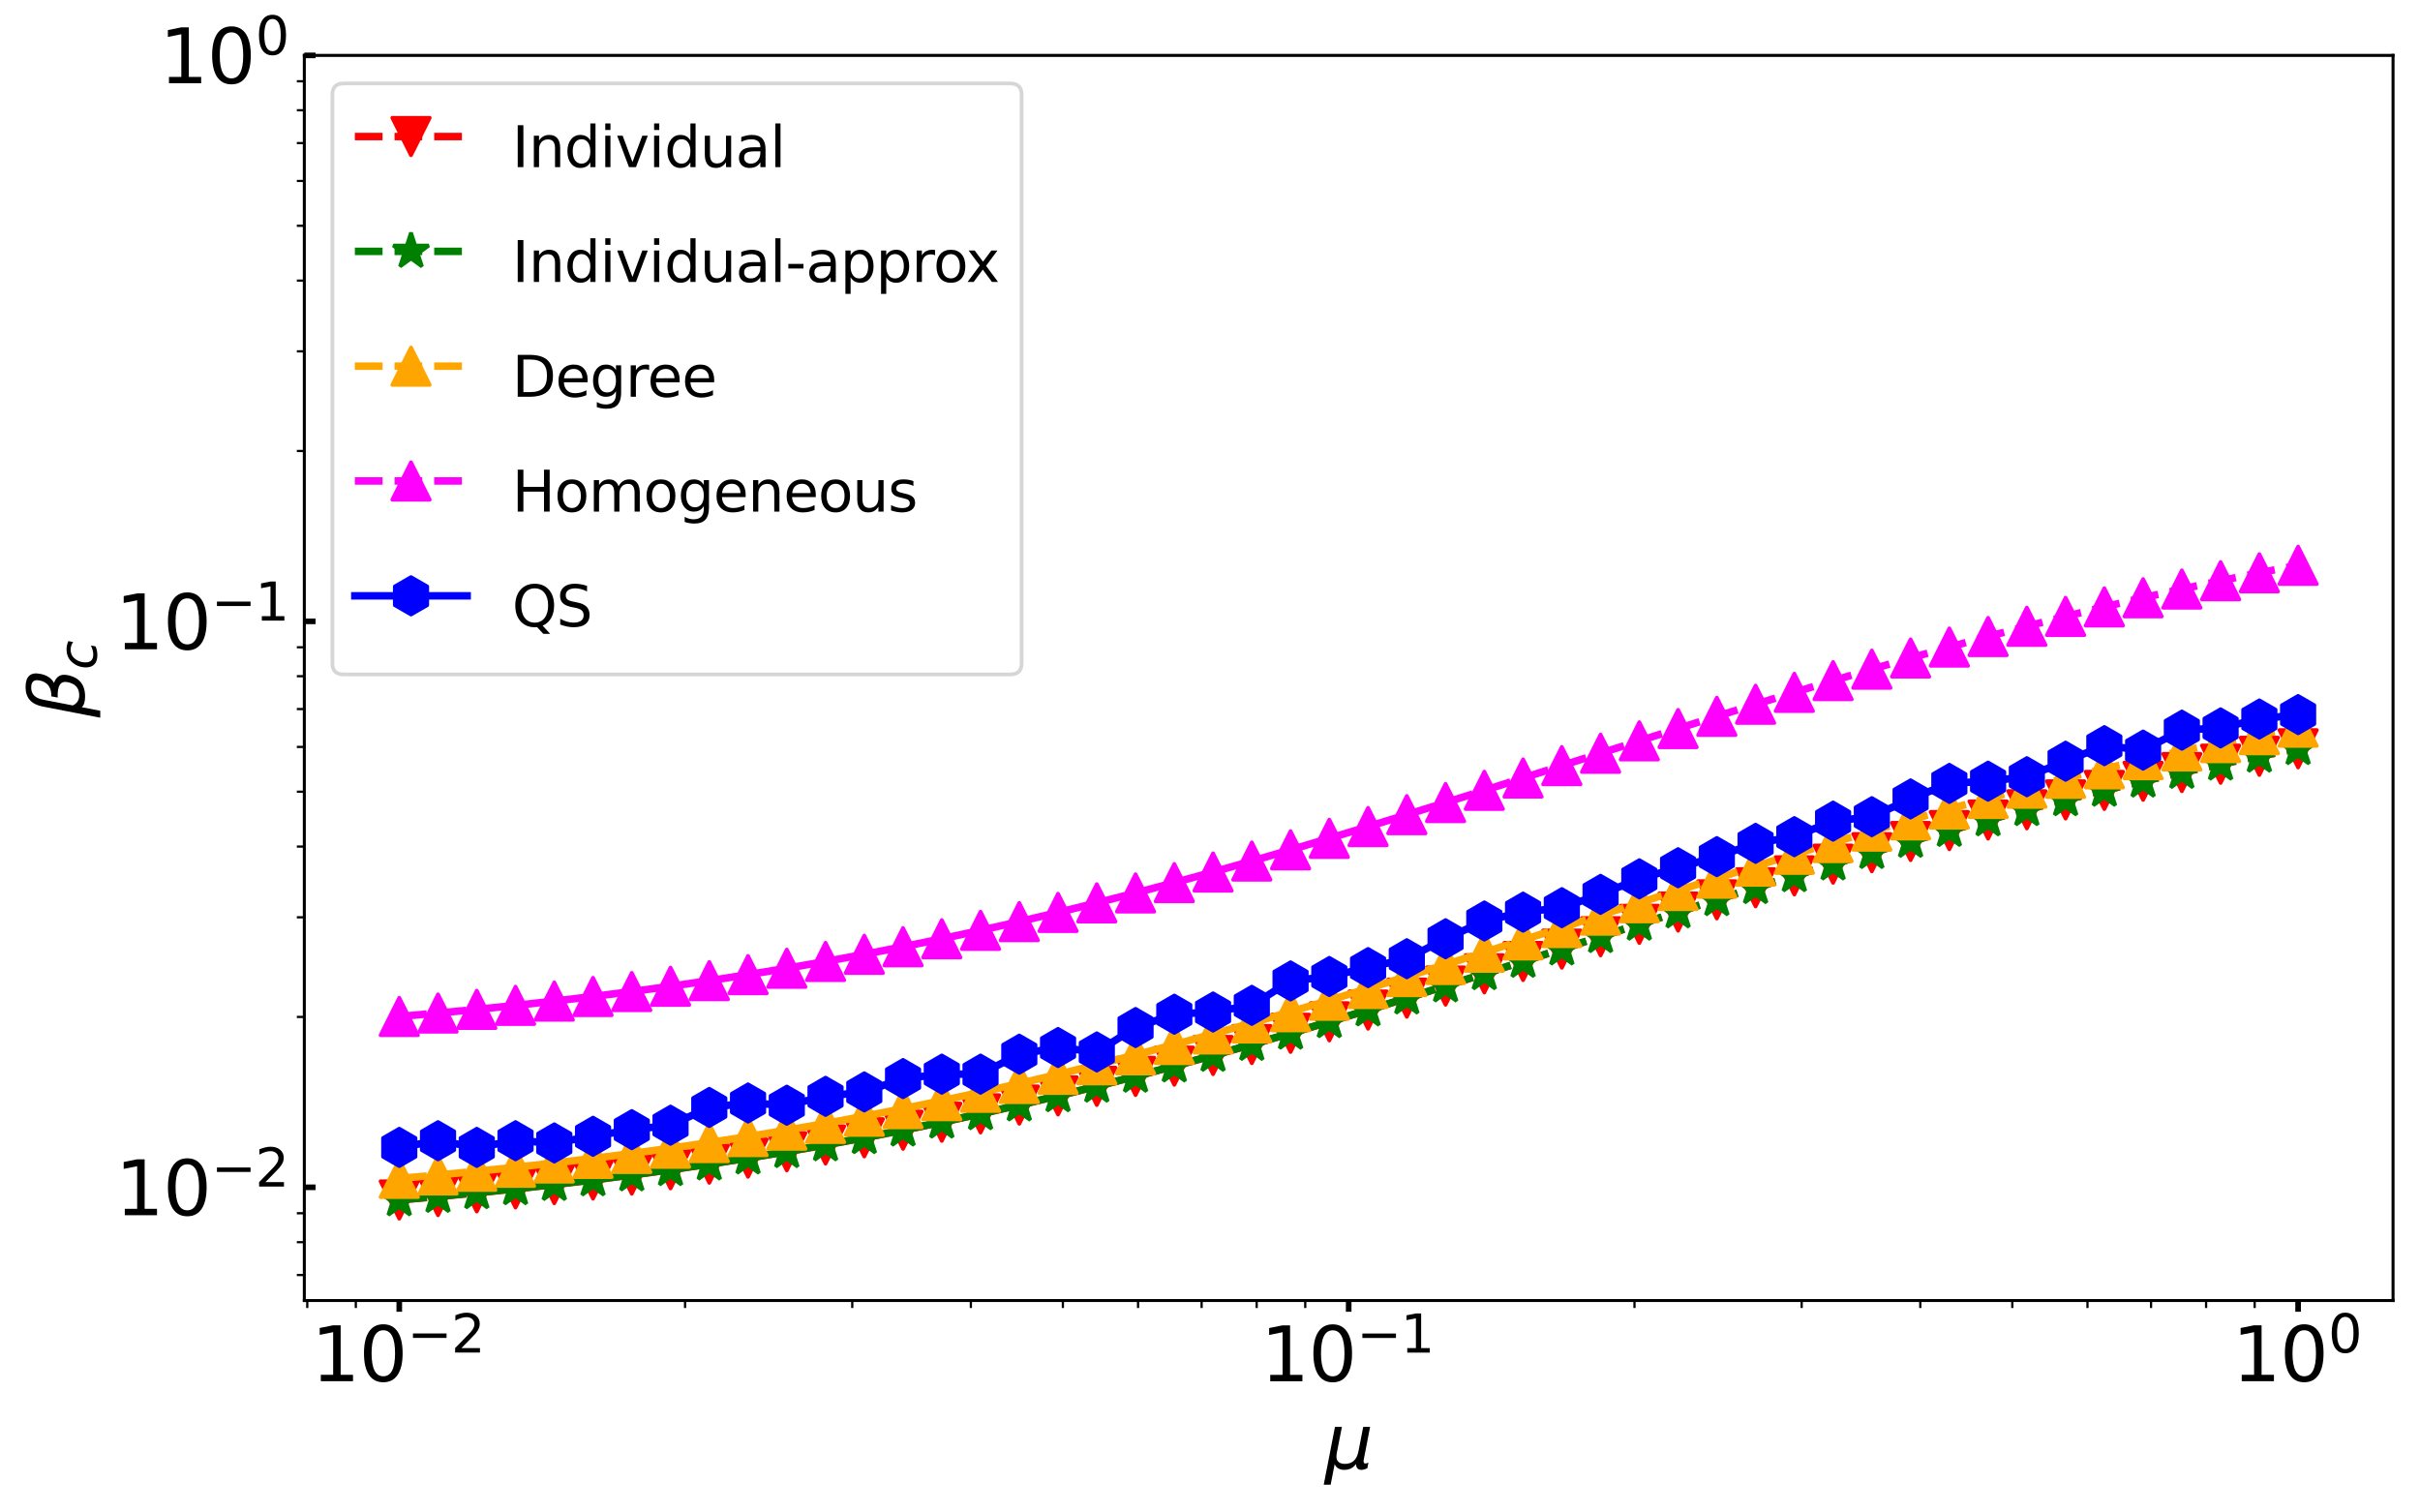<?xml version="1.0" encoding="utf-8" standalone="no"?>
<!DOCTYPE svg PUBLIC "-//W3C//DTD SVG 1.1//EN"
  "http://www.w3.org/Graphics/SVG/1.1/DTD/svg11.dtd">
<svg xmlns:xlink="http://www.w3.org/1999/xlink" width="646.5pt" height="403.851pt" viewBox="0 0 646.5 403.851" xmlns="http://www.w3.org/2000/svg" version="1.1">
 <defs>
  <style type="text/css">*{stroke-linejoin: round; stroke-linecap: butt}</style>
 </defs>
 <g id="figure_1">
  <g id="patch_1">
   <path d="M 0 403.851 
L 646.5 403.851 
L 646.5 0 
L 0 0 
z
" style="fill: #ffffff"/>
  </g>
  <g id="axes_1">
   <g id="patch_2">
    <path d="M 81.3 347.438 
L 639.3 347.438 
L 639.3 14.798 
L 81.3 14.798 
z
" style="fill: #ffffff"/>
   </g>
   <g id="matplotlib.axis_1">
    <g id="xtick_1">
     <g id="line2d_1">
      <defs>
       <path id="m32d6b24d1e" d="M 0 0 
L 0 3 
" style="stroke: #000000; stroke-width: 1.5"/>
      </defs>
      <g>
       <use xlink:href="#m32d6b24d1e" x="106.664" y="347.438" style="stroke: #000000; stroke-width: 1.5"/>
      </g>
     </g>
     <g id="text_1">
      <!-- $\mathdefault{10^{-2}}$ -->
      <g transform="translate(83.164 369.135) scale(0.2 -0.2)">
       <defs>
        <path id="DejaVuSans-31" d="M 794 531 
L 1825 531 
L 1825 4091 
L 703 3866 
L 703 4441 
L 1819 4666 
L 2450 4666 
L 2450 531 
L 3481 531 
L 3481 0 
L 794 0 
L 794 531 
z
" transform="scale(0.016)"/>
        <path id="DejaVuSans-30" d="M 2034 4250 
Q 1547 4250 1301 3770 
Q 1056 3291 1056 2328 
Q 1056 1369 1301 889 
Q 1547 409 2034 409 
Q 2525 409 2770 889 
Q 3016 1369 3016 2328 
Q 3016 3291 2770 3770 
Q 2525 4250 2034 4250 
z
M 2034 4750 
Q 2819 4750 3233 4129 
Q 3647 3509 3647 2328 
Q 3647 1150 3233 529 
Q 2819 -91 2034 -91 
Q 1250 -91 836 529 
Q 422 1150 422 2328 
Q 422 3509 836 4129 
Q 1250 4750 2034 4750 
z
" transform="scale(0.016)"/>
        <path id="DejaVuSans-2212" d="M 678 2272 
L 4684 2272 
L 4684 1741 
L 678 1741 
L 678 2272 
z
" transform="scale(0.016)"/>
        <path id="DejaVuSans-32" d="M 1228 531 
L 3431 531 
L 3431 0 
L 469 0 
L 469 531 
Q 828 903 1448 1529 
Q 2069 2156 2228 2338 
Q 2531 2678 2651 2914 
Q 2772 3150 2772 3378 
Q 2772 3750 2511 3984 
Q 2250 4219 1831 4219 
Q 1534 4219 1204 4116 
Q 875 4013 500 3803 
L 500 4441 
Q 881 4594 1212 4672 
Q 1544 4750 1819 4750 
Q 2544 4750 2975 4387 
Q 3406 4025 3406 3419 
Q 3406 3131 3298 2873 
Q 3191 2616 2906 2266 
Q 2828 2175 2409 1742 
Q 1991 1309 1228 531 
z
" transform="scale(0.016)"/>
       </defs>
       <use xlink:href="#DejaVuSans-31" transform="translate(0 0.766)"/>
       <use xlink:href="#DejaVuSans-30" transform="translate(63.623 0.766)"/>
       <use xlink:href="#DejaVuSans-2212" transform="translate(128.203 39.047) scale(0.7)"/>
       <use xlink:href="#DejaVuSans-32" transform="translate(186.855 39.047) scale(0.7)"/>
      </g>
     </g>
    </g>
    <g id="xtick_2">
     <g id="line2d_2">
      <g>
       <use xlink:href="#m32d6b24d1e" x="360.3" y="347.438" style="stroke: #000000; stroke-width: 1.5"/>
      </g>
     </g>
     <g id="text_2">
      <!-- $\mathdefault{10^{-1}}$ -->
      <g transform="translate(336.8 369.135) scale(0.2 -0.2)">
       <use xlink:href="#DejaVuSans-31" transform="translate(0 0.684)"/>
       <use xlink:href="#DejaVuSans-30" transform="translate(63.623 0.684)"/>
       <use xlink:href="#DejaVuSans-2212" transform="translate(128.203 38.966) scale(0.7)"/>
       <use xlink:href="#DejaVuSans-31" transform="translate(186.855 38.966) scale(0.7)"/>
      </g>
     </g>
    </g>
    <g id="xtick_3">
     <g id="line2d_3">
      <g>
       <use xlink:href="#m32d6b24d1e" x="613.936" y="347.438" style="stroke: #000000; stroke-width: 1.5"/>
      </g>
     </g>
     <g id="text_3">
      <!-- $\mathdefault{10^{0}}$ -->
      <g transform="translate(596.336 369.135) scale(0.2 -0.2)">
       <use xlink:href="#DejaVuSans-31" transform="translate(0 0.766)"/>
       <use xlink:href="#DejaVuSans-30" transform="translate(63.623 0.766)"/>
       <use xlink:href="#DejaVuSans-30" transform="translate(128.203 39.047) scale(0.7)"/>
      </g>
     </g>
    </g>
    <g id="xtick_4">
     <g id="line2d_4">
      <defs>
       <path id="m6291371096" d="M 0 0 
L 0 2 
" style="stroke: #000000; stroke-width: 0.6"/>
      </defs>
      <g>
       <use xlink:href="#m6291371096" x="82.084" y="347.438" style="stroke: #000000; stroke-width: 0.6"/>
      </g>
     </g>
    </g>
    <g id="xtick_5">
     <g id="line2d_5">
      <g>
       <use xlink:href="#m6291371096" x="95.058" y="347.438" style="stroke: #000000; stroke-width: 0.6"/>
      </g>
     </g>
    </g>
    <g id="xtick_6">
     <g id="line2d_6">
      <g>
       <use xlink:href="#m6291371096" x="183.016" y="347.438" style="stroke: #000000; stroke-width: 0.6"/>
      </g>
     </g>
    </g>
    <g id="xtick_7">
     <g id="line2d_7">
      <g>
       <use xlink:href="#m6291371096" x="227.679" y="347.438" style="stroke: #000000; stroke-width: 0.6"/>
      </g>
     </g>
    </g>
    <g id="xtick_8">
     <g id="line2d_8">
      <g>
       <use xlink:href="#m6291371096" x="259.368" y="347.438" style="stroke: #000000; stroke-width: 0.6"/>
      </g>
     </g>
    </g>
    <g id="xtick_9">
     <g id="line2d_9">
      <g>
       <use xlink:href="#m6291371096" x="283.948" y="347.438" style="stroke: #000000; stroke-width: 0.6"/>
      </g>
     </g>
    </g>
    <g id="xtick_10">
     <g id="line2d_10">
      <g>
       <use xlink:href="#m6291371096" x="304.031" y="347.438" style="stroke: #000000; stroke-width: 0.6"/>
      </g>
     </g>
    </g>
    <g id="xtick_11">
     <g id="line2d_11">
      <g>
       <use xlink:href="#m6291371096" x="321.011" y="347.438" style="stroke: #000000; stroke-width: 0.6"/>
      </g>
     </g>
    </g>
    <g id="xtick_12">
     <g id="line2d_12">
      <g>
       <use xlink:href="#m6291371096" x="335.72" y="347.438" style="stroke: #000000; stroke-width: 0.6"/>
      </g>
     </g>
    </g>
    <g id="xtick_13">
     <g id="line2d_13">
      <g>
       <use xlink:href="#m6291371096" x="348.694" y="347.438" style="stroke: #000000; stroke-width: 0.6"/>
      </g>
     </g>
    </g>
    <g id="xtick_14">
     <g id="line2d_14">
      <g>
       <use xlink:href="#m6291371096" x="436.652" y="347.438" style="stroke: #000000; stroke-width: 0.6"/>
      </g>
     </g>
    </g>
    <g id="xtick_15">
     <g id="line2d_15">
      <g>
       <use xlink:href="#m6291371096" x="481.315" y="347.438" style="stroke: #000000; stroke-width: 0.6"/>
      </g>
     </g>
    </g>
    <g id="xtick_16">
     <g id="line2d_16">
      <g>
       <use xlink:href="#m6291371096" x="513.004" y="347.438" style="stroke: #000000; stroke-width: 0.6"/>
      </g>
     </g>
    </g>
    <g id="xtick_17">
     <g id="line2d_17">
      <g>
       <use xlink:href="#m6291371096" x="537.584" y="347.438" style="stroke: #000000; stroke-width: 0.6"/>
      </g>
     </g>
    </g>
    <g id="xtick_18">
     <g id="line2d_18">
      <g>
       <use xlink:href="#m6291371096" x="557.667" y="347.438" style="stroke: #000000; stroke-width: 0.6"/>
      </g>
     </g>
    </g>
    <g id="xtick_19">
     <g id="line2d_19">
      <g>
       <use xlink:href="#m6291371096" x="574.648" y="347.438" style="stroke: #000000; stroke-width: 0.6"/>
      </g>
     </g>
    </g>
    <g id="xtick_20">
     <g id="line2d_20">
      <g>
       <use xlink:href="#m6291371096" x="589.356" y="347.438" style="stroke: #000000; stroke-width: 0.6"/>
      </g>
     </g>
    </g>
    <g id="xtick_21">
     <g id="line2d_21">
      <g>
       <use xlink:href="#m6291371096" x="602.331" y="347.438" style="stroke: #000000; stroke-width: 0.6"/>
      </g>
     </g>
    </g>
    <g id="text_4">
     <!-- $\mu$ -->
     <g transform="translate(353.9 392.451) scale(0.2 -0.2)">
      <defs>
       <path id="DejaVuSans-Oblique-3bc" d="M -84 -1331 
L 856 3500 
L 1434 3500 
L 1009 1322 
Q 997 1256 987 1175 
Q 978 1094 978 1013 
Q 978 722 1161 565 
Q 1344 409 1684 409 
Q 2147 409 2431 671 
Q 2716 934 2816 1459 
L 3213 3500 
L 3788 3500 
L 3266 809 
Q 3253 750 3248 706 
Q 3244 663 3244 628 
Q 3244 531 3283 486 
Q 3322 441 3406 441 
Q 3438 441 3492 456 
Q 3547 472 3647 513 
L 3559 50 
Q 3422 -19 3297 -55 
Q 3172 -91 3053 -91 
Q 2847 -91 2730 40 
Q 2613 172 2613 403 
Q 2438 153 2195 31 
Q 1953 -91 1625 -91 
Q 1334 -91 1117 43 
Q 900 178 831 397 
L 494 -1331 
L -84 -1331 
z
" transform="scale(0.016)"/>
      </defs>
      <use xlink:href="#DejaVuSans-Oblique-3bc" transform="translate(0 0.312)"/>
     </g>
    </g>
   </g>
   <g id="matplotlib.axis_2">
    <g id="ytick_1">
     <g id="line2d_22">
      <defs>
       <path id="m2262cd547c" d="M 0 0 
L 3 0 
" style="stroke: #000000; stroke-width: 1.5"/>
      </defs>
      <g>
       <use xlink:href="#m2262cd547c" x="81.3" y="317.198" style="stroke: #000000; stroke-width: 1.5"/>
      </g>
     </g>
     <g id="text_5">
      <!-- $\mathdefault{10^{-2}}$ -->
      <g transform="translate(30.8 324.797) scale(0.2 -0.2)">
       <use xlink:href="#DejaVuSans-31" transform="translate(0 0.766)"/>
       <use xlink:href="#DejaVuSans-30" transform="translate(63.623 0.766)"/>
       <use xlink:href="#DejaVuSans-2212" transform="translate(128.203 39.047) scale(0.7)"/>
       <use xlink:href="#DejaVuSans-32" transform="translate(186.855 39.047) scale(0.7)"/>
      </g>
     </g>
    </g>
    <g id="ytick_2">
     <g id="line2d_23">
      <g>
       <use xlink:href="#m2262cd547c" x="81.3" y="165.998" style="stroke: #000000; stroke-width: 1.5"/>
      </g>
     </g>
     <g id="text_6">
      <!-- $\mathdefault{10^{-1}}$ -->
      <g transform="translate(30.8 173.597) scale(0.2 -0.2)">
       <use xlink:href="#DejaVuSans-31" transform="translate(0 0.684)"/>
       <use xlink:href="#DejaVuSans-30" transform="translate(63.623 0.684)"/>
       <use xlink:href="#DejaVuSans-2212" transform="translate(128.203 38.966) scale(0.7)"/>
       <use xlink:href="#DejaVuSans-31" transform="translate(186.855 38.966) scale(0.7)"/>
      </g>
     </g>
    </g>
    <g id="ytick_3">
     <g id="line2d_24">
      <g>
       <use xlink:href="#m2262cd547c" x="81.3" y="14.798" style="stroke: #000000; stroke-width: 1.5"/>
      </g>
     </g>
     <g id="text_7">
      <!-- $\mathdefault{10^{0}}$ -->
      <g transform="translate(42.6 22.397) scale(0.2 -0.2)">
       <use xlink:href="#DejaVuSans-31" transform="translate(0 0.766)"/>
       <use xlink:href="#DejaVuSans-30" transform="translate(63.623 0.766)"/>
       <use xlink:href="#DejaVuSans-30" transform="translate(128.203 39.047) scale(0.7)"/>
      </g>
     </g>
    </g>
    <g id="ytick_4">
     <g id="line2d_25">
      <defs>
       <path id="m647f757f7e" d="M 0 0 
L -2 0 
" style="stroke: #000000; stroke-width: 0.6"/>
      </defs>
      <g>
       <use xlink:href="#m647f757f7e" x="81.3" y="340.62" style="stroke: #000000; stroke-width: 0.6"/>
      </g>
     </g>
    </g>
    <g id="ytick_5">
     <g id="line2d_26">
      <g>
       <use xlink:href="#m647f757f7e" x="81.3" y="331.851" style="stroke: #000000; stroke-width: 0.6"/>
      </g>
     </g>
    </g>
    <g id="ytick_6">
     <g id="line2d_27">
      <g>
       <use xlink:href="#m647f757f7e" x="81.3" y="324.117" style="stroke: #000000; stroke-width: 0.6"/>
      </g>
     </g>
    </g>
    <g id="ytick_7">
     <g id="line2d_28">
      <g>
       <use xlink:href="#m647f757f7e" x="81.3" y="271.683" style="stroke: #000000; stroke-width: 0.6"/>
      </g>
     </g>
    </g>
    <g id="ytick_8">
     <g id="line2d_29">
      <g>
       <use xlink:href="#m647f757f7e" x="81.3" y="245.058" style="stroke: #000000; stroke-width: 0.6"/>
      </g>
     </g>
    </g>
    <g id="ytick_9">
     <g id="line2d_30">
      <g>
       <use xlink:href="#m647f757f7e" x="81.3" y="226.167" style="stroke: #000000; stroke-width: 0.6"/>
      </g>
     </g>
    </g>
    <g id="ytick_10">
     <g id="line2d_31">
      <g>
       <use xlink:href="#m647f757f7e" x="81.3" y="211.514" style="stroke: #000000; stroke-width: 0.6"/>
      </g>
     </g>
    </g>
    <g id="ytick_11">
     <g id="line2d_32">
      <g>
       <use xlink:href="#m647f757f7e" x="81.3" y="199.542" style="stroke: #000000; stroke-width: 0.6"/>
      </g>
     </g>
    </g>
    <g id="ytick_12">
     <g id="line2d_33">
      <g>
       <use xlink:href="#m647f757f7e" x="81.3" y="189.42" style="stroke: #000000; stroke-width: 0.6"/>
      </g>
     </g>
    </g>
    <g id="ytick_13">
     <g id="line2d_34">
      <g>
       <use xlink:href="#m647f757f7e" x="81.3" y="180.651" style="stroke: #000000; stroke-width: 0.6"/>
      </g>
     </g>
    </g>
    <g id="ytick_14">
     <g id="line2d_35">
      <g>
       <use xlink:href="#m647f757f7e" x="81.3" y="172.917" style="stroke: #000000; stroke-width: 0.6"/>
      </g>
     </g>
    </g>
    <g id="ytick_15">
     <g id="line2d_36">
      <g>
       <use xlink:href="#m647f757f7e" x="81.3" y="120.483" style="stroke: #000000; stroke-width: 0.6"/>
      </g>
     </g>
    </g>
    <g id="ytick_16">
     <g id="line2d_37">
      <g>
       <use xlink:href="#m647f757f7e" x="81.3" y="93.858" style="stroke: #000000; stroke-width: 0.6"/>
      </g>
     </g>
    </g>
    <g id="ytick_17">
     <g id="line2d_38">
      <g>
       <use xlink:href="#m647f757f7e" x="81.3" y="74.967" style="stroke: #000000; stroke-width: 0.6"/>
      </g>
     </g>
    </g>
    <g id="ytick_18">
     <g id="line2d_39">
      <g>
       <use xlink:href="#m647f757f7e" x="81.3" y="60.314" style="stroke: #000000; stroke-width: 0.6"/>
      </g>
     </g>
    </g>
    <g id="ytick_19">
     <g id="line2d_40">
      <g>
       <use xlink:href="#m647f757f7e" x="81.3" y="48.342" style="stroke: #000000; stroke-width: 0.6"/>
      </g>
     </g>
    </g>
    <g id="ytick_20">
     <g id="line2d_41">
      <g>
       <use xlink:href="#m647f757f7e" x="81.3" y="38.22" style="stroke: #000000; stroke-width: 0.6"/>
      </g>
     </g>
    </g>
    <g id="ytick_21">
     <g id="line2d_42">
      <g>
       <use xlink:href="#m647f757f7e" x="81.3" y="29.451" style="stroke: #000000; stroke-width: 0.6"/>
      </g>
     </g>
    </g>
    <g id="ytick_22">
     <g id="line2d_43">
      <g>
       <use xlink:href="#m647f757f7e" x="81.3" y="21.717" style="stroke: #000000; stroke-width: 0.6"/>
      </g>
     </g>
    </g>
    <g id="text_8">
     <!-- $\beta_c$ -->
     <g transform="translate(22.6 191.718) rotate(-90) scale(0.2 -0.2)">
      <defs>
       <path id="DejaVuSans-Oblique-3b2" d="M 872 216 
L 572 -1331 
L -6 -1331 
L 928 3478 
Q 1206 4903 2538 4903 
Q 3888 4903 3659 3700 
Q 3503 2844 2894 2531 
Q 3713 2250 3553 1416 
Q 3272 -69 1759 -66 
Q 1097 -63 872 216 
z
M 1019 966 
Q 1259 422 1875 425 
Q 2775 425 2966 1406 
Q 3138 2288 1675 2219 
L 1778 2750 
Q 2909 2731 3106 3750 
Q 3241 4438 2509 4434 
Q 1691 4434 1503 3459 
L 1019 966 
z
" transform="scale(0.016)"/>
       <path id="DejaVuSans-Oblique-63" d="M 3431 3366 
L 3316 2797 
Q 3109 2947 2876 3022 
Q 2644 3097 2394 3097 
Q 2119 3097 1870 3000 
Q 1622 2903 1453 2725 
Q 1184 2453 1037 2087 
Q 891 1722 891 1331 
Q 891 859 1127 628 
Q 1363 397 1844 397 
Q 2081 397 2348 469 
Q 2616 541 2906 684 
L 2797 116 
Q 2547 13 2283 -39 
Q 2019 -91 1741 -91 
Q 1044 -91 669 257 
Q 294 606 294 1253 
Q 294 1797 489 2255 
Q 684 2713 1069 3078 
Q 1331 3328 1684 3456 
Q 2038 3584 2456 3584 
Q 2700 3584 2940 3529 
Q 3181 3475 3431 3366 
z
" transform="scale(0.016)"/>
      </defs>
      <use xlink:href="#DejaVuSans-Oblique-3b2" transform="translate(0 0.391)"/>
      <use xlink:href="#DejaVuSans-Oblique-63" transform="translate(63.818 -16.016) scale(0.7)"/>
     </g>
    </g>
   </g>
   <g id="line2d_44">
    <path d="M 106.664 320.575 
L 117.016 319.66 
L 127.369 318.672 
L 137.721 317.608 
L 148.074 316.464 
L 158.426 315.235 
L 168.779 313.917 
L 179.131 312.507 
L 189.484 311.002 
L 199.836 309.397 
L 210.189 307.691 
L 220.541 305.881 
L 230.894 303.964 
L 241.246 301.941 
L 251.599 299.809 
L 261.951 297.57 
L 272.304 295.224 
L 282.656 292.773 
L 293.009 290.219 
L 303.361 287.565 
L 313.714 284.816 
L 324.066 281.977 
L 334.419 279.054 
L 344.771 276.053 
L 355.124 272.981 
L 365.476 269.847 
L 375.829 266.659 
L 386.181 263.427 
L 396.534 260.16 
L 406.886 256.867 
L 417.239 253.56 
L 427.591 250.249 
L 437.944 246.943 
L 448.296 243.654 
L 458.649 240.391 
L 469.001 237.164 
L 479.354 233.984 
L 489.706 230.858 
L 500.059 227.796 
L 510.411 224.806 
L 520.764 221.894 
L 531.116 219.068 
L 541.469 216.333 
L 551.821 213.693 
L 562.174 211.154 
L 572.526 208.718 
L 582.879 206.387 
L 593.231 204.164 
L 603.584 202.048 
L 613.936 200.04 
" clip-path="url(#p005e2ad6f3)" style="fill: none; stroke-dasharray: 7.4,3.2; stroke-dashoffset: 0; stroke: #ff0000; stroke-width: 2"/>
    <defs>
     <path id="ma44e898f3d" d="M -0 5 
L 5 -5 
L -5 -5 
z
" style="stroke: #ff0000; stroke-linejoin: miter"/>
    </defs>
    <g clip-path="url(#p005e2ad6f3)">
     <use xlink:href="#ma44e898f3d" x="106.664" y="320.575" style="fill: #ff0000; stroke: #ff0000; stroke-linejoin: miter"/>
     <use xlink:href="#ma44e898f3d" x="117.016" y="319.66" style="fill: #ff0000; stroke: #ff0000; stroke-linejoin: miter"/>
     <use xlink:href="#ma44e898f3d" x="127.369" y="318.672" style="fill: #ff0000; stroke: #ff0000; stroke-linejoin: miter"/>
     <use xlink:href="#ma44e898f3d" x="137.721" y="317.608" style="fill: #ff0000; stroke: #ff0000; stroke-linejoin: miter"/>
     <use xlink:href="#ma44e898f3d" x="148.074" y="316.464" style="fill: #ff0000; stroke: #ff0000; stroke-linejoin: miter"/>
     <use xlink:href="#ma44e898f3d" x="158.426" y="315.235" style="fill: #ff0000; stroke: #ff0000; stroke-linejoin: miter"/>
     <use xlink:href="#ma44e898f3d" x="168.779" y="313.917" style="fill: #ff0000; stroke: #ff0000; stroke-linejoin: miter"/>
     <use xlink:href="#ma44e898f3d" x="179.131" y="312.507" style="fill: #ff0000; stroke: #ff0000; stroke-linejoin: miter"/>
     <use xlink:href="#ma44e898f3d" x="189.484" y="311.002" style="fill: #ff0000; stroke: #ff0000; stroke-linejoin: miter"/>
     <use xlink:href="#ma44e898f3d" x="199.836" y="309.397" style="fill: #ff0000; stroke: #ff0000; stroke-linejoin: miter"/>
     <use xlink:href="#ma44e898f3d" x="210.189" y="307.691" style="fill: #ff0000; stroke: #ff0000; stroke-linejoin: miter"/>
     <use xlink:href="#ma44e898f3d" x="220.541" y="305.881" style="fill: #ff0000; stroke: #ff0000; stroke-linejoin: miter"/>
     <use xlink:href="#ma44e898f3d" x="230.894" y="303.964" style="fill: #ff0000; stroke: #ff0000; stroke-linejoin: miter"/>
     <use xlink:href="#ma44e898f3d" x="241.246" y="301.941" style="fill: #ff0000; stroke: #ff0000; stroke-linejoin: miter"/>
     <use xlink:href="#ma44e898f3d" x="251.599" y="299.809" style="fill: #ff0000; stroke: #ff0000; stroke-linejoin: miter"/>
     <use xlink:href="#ma44e898f3d" x="261.951" y="297.57" style="fill: #ff0000; stroke: #ff0000; stroke-linejoin: miter"/>
     <use xlink:href="#ma44e898f3d" x="272.304" y="295.224" style="fill: #ff0000; stroke: #ff0000; stroke-linejoin: miter"/>
     <use xlink:href="#ma44e898f3d" x="282.656" y="292.773" style="fill: #ff0000; stroke: #ff0000; stroke-linejoin: miter"/>
     <use xlink:href="#ma44e898f3d" x="293.009" y="290.219" style="fill: #ff0000; stroke: #ff0000; stroke-linejoin: miter"/>
     <use xlink:href="#ma44e898f3d" x="303.361" y="287.565" style="fill: #ff0000; stroke: #ff0000; stroke-linejoin: miter"/>
     <use xlink:href="#ma44e898f3d" x="313.714" y="284.816" style="fill: #ff0000; stroke: #ff0000; stroke-linejoin: miter"/>
     <use xlink:href="#ma44e898f3d" x="324.066" y="281.977" style="fill: #ff0000; stroke: #ff0000; stroke-linejoin: miter"/>
     <use xlink:href="#ma44e898f3d" x="334.419" y="279.054" style="fill: #ff0000; stroke: #ff0000; stroke-linejoin: miter"/>
     <use xlink:href="#ma44e898f3d" x="344.771" y="276.053" style="fill: #ff0000; stroke: #ff0000; stroke-linejoin: miter"/>
     <use xlink:href="#ma44e898f3d" x="355.124" y="272.981" style="fill: #ff0000; stroke: #ff0000; stroke-linejoin: miter"/>
     <use xlink:href="#ma44e898f3d" x="365.476" y="269.847" style="fill: #ff0000; stroke: #ff0000; stroke-linejoin: miter"/>
     <use xlink:href="#ma44e898f3d" x="375.829" y="266.659" style="fill: #ff0000; stroke: #ff0000; stroke-linejoin: miter"/>
     <use xlink:href="#ma44e898f3d" x="386.181" y="263.427" style="fill: #ff0000; stroke: #ff0000; stroke-linejoin: miter"/>
     <use xlink:href="#ma44e898f3d" x="396.534" y="260.16" style="fill: #ff0000; stroke: #ff0000; stroke-linejoin: miter"/>
     <use xlink:href="#ma44e898f3d" x="406.886" y="256.867" style="fill: #ff0000; stroke: #ff0000; stroke-linejoin: miter"/>
     <use xlink:href="#ma44e898f3d" x="417.239" y="253.56" style="fill: #ff0000; stroke: #ff0000; stroke-linejoin: miter"/>
     <use xlink:href="#ma44e898f3d" x="427.591" y="250.249" style="fill: #ff0000; stroke: #ff0000; stroke-linejoin: miter"/>
     <use xlink:href="#ma44e898f3d" x="437.944" y="246.943" style="fill: #ff0000; stroke: #ff0000; stroke-linejoin: miter"/>
     <use xlink:href="#ma44e898f3d" x="448.296" y="243.654" style="fill: #ff0000; stroke: #ff0000; stroke-linejoin: miter"/>
     <use xlink:href="#ma44e898f3d" x="458.649" y="240.391" style="fill: #ff0000; stroke: #ff0000; stroke-linejoin: miter"/>
     <use xlink:href="#ma44e898f3d" x="469.001" y="237.164" style="fill: #ff0000; stroke: #ff0000; stroke-linejoin: miter"/>
     <use xlink:href="#ma44e898f3d" x="479.354" y="233.984" style="fill: #ff0000; stroke: #ff0000; stroke-linejoin: miter"/>
     <use xlink:href="#ma44e898f3d" x="489.706" y="230.858" style="fill: #ff0000; stroke: #ff0000; stroke-linejoin: miter"/>
     <use xlink:href="#ma44e898f3d" x="500.059" y="227.796" style="fill: #ff0000; stroke: #ff0000; stroke-linejoin: miter"/>
     <use xlink:href="#ma44e898f3d" x="510.411" y="224.806" style="fill: #ff0000; stroke: #ff0000; stroke-linejoin: miter"/>
     <use xlink:href="#ma44e898f3d" x="520.764" y="221.894" style="fill: #ff0000; stroke: #ff0000; stroke-linejoin: miter"/>
     <use xlink:href="#ma44e898f3d" x="531.116" y="219.068" style="fill: #ff0000; stroke: #ff0000; stroke-linejoin: miter"/>
     <use xlink:href="#ma44e898f3d" x="541.469" y="216.333" style="fill: #ff0000; stroke: #ff0000; stroke-linejoin: miter"/>
     <use xlink:href="#ma44e898f3d" x="551.821" y="213.693" style="fill: #ff0000; stroke: #ff0000; stroke-linejoin: miter"/>
     <use xlink:href="#ma44e898f3d" x="562.174" y="211.154" style="fill: #ff0000; stroke: #ff0000; stroke-linejoin: miter"/>
     <use xlink:href="#ma44e898f3d" x="572.526" y="208.718" style="fill: #ff0000; stroke: #ff0000; stroke-linejoin: miter"/>
     <use xlink:href="#ma44e898f3d" x="582.879" y="206.387" style="fill: #ff0000; stroke: #ff0000; stroke-linejoin: miter"/>
     <use xlink:href="#ma44e898f3d" x="593.231" y="204.164" style="fill: #ff0000; stroke: #ff0000; stroke-linejoin: miter"/>
     <use xlink:href="#ma44e898f3d" x="603.584" y="202.048" style="fill: #ff0000; stroke: #ff0000; stroke-linejoin: miter"/>
     <use xlink:href="#ma44e898f3d" x="613.936" y="200.04" style="fill: #ff0000; stroke: #ff0000; stroke-linejoin: miter"/>
    </g>
   </g>
   <g id="line2d_45">
    <path d="M 106.664 320.527 
L 117.016 319.612 
L 127.369 318.624 
L 137.721 317.56 
L 148.074 316.416 
L 158.426 315.187 
L 168.779 313.869 
L 179.131 312.459 
L 189.484 310.954 
L 199.836 309.349 
L 210.189 307.643 
L 220.541 305.833 
L 230.894 303.916 
L 241.246 301.893 
L 251.599 299.761 
L 261.951 297.522 
L 272.304 295.176 
L 282.656 292.725 
L 293.009 290.171 
L 303.361 287.517 
L 313.714 284.768 
L 324.066 281.929 
L 334.419 279.006 
L 344.771 276.005 
L 355.124 272.933 
L 365.476 269.799 
L 375.829 266.611 
L 386.181 263.379 
L 396.534 260.112 
L 406.886 256.819 
L 417.239 253.512 
L 427.591 250.201 
L 437.944 246.895 
L 448.296 243.606 
L 458.649 240.343 
L 469.001 237.116 
L 479.354 233.936 
L 489.706 230.81 
L 500.059 227.748 
L 510.411 224.758 
L 520.764 221.846 
L 531.116 219.02 
L 541.469 216.285 
L 551.821 213.646 
L 562.174 211.106 
L 572.526 208.67 
L 582.879 206.339 
L 593.231 204.116 
L 603.584 202 
L 613.936 199.992 
" clip-path="url(#p005e2ad6f3)" style="fill: none; stroke-dasharray: 7.4,3.2; stroke-dashoffset: 0; stroke: #008000; stroke-width: 2"/>
    <defs>
     <path id="mfdc5373c88" d="M 0 -5 
L -1.123 -1.545 
L -4.755 -1.545 
L -1.816 0.59 
L -2.939 4.045 
L -0 1.91 
L 2.939 4.045 
L 1.816 0.59 
L 4.755 -1.545 
L 1.123 -1.545 
z
" style="stroke: #008000; stroke-linejoin: bevel"/>
    </defs>
    <g clip-path="url(#p005e2ad6f3)">
     <use xlink:href="#mfdc5373c88" x="106.664" y="320.527" style="fill: #008000; stroke: #008000; stroke-linejoin: bevel"/>
     <use xlink:href="#mfdc5373c88" x="117.016" y="319.612" style="fill: #008000; stroke: #008000; stroke-linejoin: bevel"/>
     <use xlink:href="#mfdc5373c88" x="127.369" y="318.624" style="fill: #008000; stroke: #008000; stroke-linejoin: bevel"/>
     <use xlink:href="#mfdc5373c88" x="137.721" y="317.56" style="fill: #008000; stroke: #008000; stroke-linejoin: bevel"/>
     <use xlink:href="#mfdc5373c88" x="148.074" y="316.416" style="fill: #008000; stroke: #008000; stroke-linejoin: bevel"/>
     <use xlink:href="#mfdc5373c88" x="158.426" y="315.187" style="fill: #008000; stroke: #008000; stroke-linejoin: bevel"/>
     <use xlink:href="#mfdc5373c88" x="168.779" y="313.869" style="fill: #008000; stroke: #008000; stroke-linejoin: bevel"/>
     <use xlink:href="#mfdc5373c88" x="179.131" y="312.459" style="fill: #008000; stroke: #008000; stroke-linejoin: bevel"/>
     <use xlink:href="#mfdc5373c88" x="189.484" y="310.954" style="fill: #008000; stroke: #008000; stroke-linejoin: bevel"/>
     <use xlink:href="#mfdc5373c88" x="199.836" y="309.349" style="fill: #008000; stroke: #008000; stroke-linejoin: bevel"/>
     <use xlink:href="#mfdc5373c88" x="210.189" y="307.643" style="fill: #008000; stroke: #008000; stroke-linejoin: bevel"/>
     <use xlink:href="#mfdc5373c88" x="220.541" y="305.833" style="fill: #008000; stroke: #008000; stroke-linejoin: bevel"/>
     <use xlink:href="#mfdc5373c88" x="230.894" y="303.916" style="fill: #008000; stroke: #008000; stroke-linejoin: bevel"/>
     <use xlink:href="#mfdc5373c88" x="241.246" y="301.893" style="fill: #008000; stroke: #008000; stroke-linejoin: bevel"/>
     <use xlink:href="#mfdc5373c88" x="251.599" y="299.761" style="fill: #008000; stroke: #008000; stroke-linejoin: bevel"/>
     <use xlink:href="#mfdc5373c88" x="261.951" y="297.522" style="fill: #008000; stroke: #008000; stroke-linejoin: bevel"/>
     <use xlink:href="#mfdc5373c88" x="272.304" y="295.176" style="fill: #008000; stroke: #008000; stroke-linejoin: bevel"/>
     <use xlink:href="#mfdc5373c88" x="282.656" y="292.725" style="fill: #008000; stroke: #008000; stroke-linejoin: bevel"/>
     <use xlink:href="#mfdc5373c88" x="293.009" y="290.171" style="fill: #008000; stroke: #008000; stroke-linejoin: bevel"/>
     <use xlink:href="#mfdc5373c88" x="303.361" y="287.517" style="fill: #008000; stroke: #008000; stroke-linejoin: bevel"/>
     <use xlink:href="#mfdc5373c88" x="313.714" y="284.768" style="fill: #008000; stroke: #008000; stroke-linejoin: bevel"/>
     <use xlink:href="#mfdc5373c88" x="324.066" y="281.929" style="fill: #008000; stroke: #008000; stroke-linejoin: bevel"/>
     <use xlink:href="#mfdc5373c88" x="334.419" y="279.006" style="fill: #008000; stroke: #008000; stroke-linejoin: bevel"/>
     <use xlink:href="#mfdc5373c88" x="344.771" y="276.005" style="fill: #008000; stroke: #008000; stroke-linejoin: bevel"/>
     <use xlink:href="#mfdc5373c88" x="355.124" y="272.933" style="fill: #008000; stroke: #008000; stroke-linejoin: bevel"/>
     <use xlink:href="#mfdc5373c88" x="365.476" y="269.799" style="fill: #008000; stroke: #008000; stroke-linejoin: bevel"/>
     <use xlink:href="#mfdc5373c88" x="375.829" y="266.611" style="fill: #008000; stroke: #008000; stroke-linejoin: bevel"/>
     <use xlink:href="#mfdc5373c88" x="386.181" y="263.379" style="fill: #008000; stroke: #008000; stroke-linejoin: bevel"/>
     <use xlink:href="#mfdc5373c88" x="396.534" y="260.112" style="fill: #008000; stroke: #008000; stroke-linejoin: bevel"/>
     <use xlink:href="#mfdc5373c88" x="406.886" y="256.819" style="fill: #008000; stroke: #008000; stroke-linejoin: bevel"/>
     <use xlink:href="#mfdc5373c88" x="417.239" y="253.512" style="fill: #008000; stroke: #008000; stroke-linejoin: bevel"/>
     <use xlink:href="#mfdc5373c88" x="427.591" y="250.201" style="fill: #008000; stroke: #008000; stroke-linejoin: bevel"/>
     <use xlink:href="#mfdc5373c88" x="437.944" y="246.895" style="fill: #008000; stroke: #008000; stroke-linejoin: bevel"/>
     <use xlink:href="#mfdc5373c88" x="448.296" y="243.606" style="fill: #008000; stroke: #008000; stroke-linejoin: bevel"/>
     <use xlink:href="#mfdc5373c88" x="458.649" y="240.343" style="fill: #008000; stroke: #008000; stroke-linejoin: bevel"/>
     <use xlink:href="#mfdc5373c88" x="469.001" y="237.116" style="fill: #008000; stroke: #008000; stroke-linejoin: bevel"/>
     <use xlink:href="#mfdc5373c88" x="479.354" y="233.936" style="fill: #008000; stroke: #008000; stroke-linejoin: bevel"/>
     <use xlink:href="#mfdc5373c88" x="489.706" y="230.81" style="fill: #008000; stroke: #008000; stroke-linejoin: bevel"/>
     <use xlink:href="#mfdc5373c88" x="500.059" y="227.748" style="fill: #008000; stroke: #008000; stroke-linejoin: bevel"/>
     <use xlink:href="#mfdc5373c88" x="510.411" y="224.758" style="fill: #008000; stroke: #008000; stroke-linejoin: bevel"/>
     <use xlink:href="#mfdc5373c88" x="520.764" y="221.846" style="fill: #008000; stroke: #008000; stroke-linejoin: bevel"/>
     <use xlink:href="#mfdc5373c88" x="531.116" y="219.02" style="fill: #008000; stroke: #008000; stroke-linejoin: bevel"/>
     <use xlink:href="#mfdc5373c88" x="541.469" y="216.285" style="fill: #008000; stroke: #008000; stroke-linejoin: bevel"/>
     <use xlink:href="#mfdc5373c88" x="551.821" y="213.646" style="fill: #008000; stroke: #008000; stroke-linejoin: bevel"/>
     <use xlink:href="#mfdc5373c88" x="562.174" y="211.106" style="fill: #008000; stroke: #008000; stroke-linejoin: bevel"/>
     <use xlink:href="#mfdc5373c88" x="572.526" y="208.67" style="fill: #008000; stroke: #008000; stroke-linejoin: bevel"/>
     <use xlink:href="#mfdc5373c88" x="582.879" y="206.339" style="fill: #008000; stroke: #008000; stroke-linejoin: bevel"/>
     <use xlink:href="#mfdc5373c88" x="593.231" y="204.116" style="fill: #008000; stroke: #008000; stroke-linejoin: bevel"/>
     <use xlink:href="#mfdc5373c88" x="603.584" y="202" style="fill: #008000; stroke: #008000; stroke-linejoin: bevel"/>
     <use xlink:href="#mfdc5373c88" x="613.936" y="199.992" style="fill: #008000; stroke: #008000; stroke-linejoin: bevel"/>
    </g>
   </g>
   <g id="line2d_46">
    <path d="M 106.664 314.81 
L 117.016 313.895 
L 127.369 312.907 
L 137.721 311.843 
L 148.074 310.699 
L 158.426 309.47 
L 168.779 308.152 
L 179.131 306.742 
L 189.484 305.237 
L 199.836 303.632 
L 210.189 301.926 
L 220.541 300.116 
L 230.894 298.199 
L 241.246 296.176 
L 251.599 294.044 
L 261.951 291.805 
L 272.304 289.459 
L 282.656 287.008 
L 293.009 284.454 
L 303.361 281.8 
L 313.714 279.051 
L 324.066 276.212 
L 334.419 273.289 
L 344.771 270.288 
L 355.124 267.216 
L 365.476 264.082 
L 375.829 260.894 
L 386.181 257.662 
L 396.534 254.395 
L 406.886 251.102 
L 417.239 247.795 
L 427.591 244.484 
L 437.944 241.178 
L 448.296 237.889 
L 458.649 234.626 
L 469.001 231.399 
L 479.354 228.219 
L 489.706 225.093 
L 500.059 222.031 
L 510.411 219.041 
L 520.764 216.129 
L 531.116 213.303 
L 541.469 210.568 
L 551.821 207.929 
L 562.174 205.389 
L 572.526 202.953 
L 582.879 200.622 
L 593.231 198.399 
L 603.584 196.283 
L 613.936 194.275 
" clip-path="url(#p005e2ad6f3)" style="fill: none; stroke-dasharray: 7.4,3.2; stroke-dashoffset: 0; stroke: #ffa500; stroke-width: 2"/>
    <defs>
     <path id="m63dfe0a34c" d="M 0 -5 
L -5 5 
L 5 5 
z
" style="stroke: #ffa500; stroke-linejoin: miter"/>
    </defs>
    <g clip-path="url(#p005e2ad6f3)">
     <use xlink:href="#m63dfe0a34c" x="106.664" y="314.81" style="fill: #ffa500; stroke: #ffa500; stroke-linejoin: miter"/>
     <use xlink:href="#m63dfe0a34c" x="117.016" y="313.895" style="fill: #ffa500; stroke: #ffa500; stroke-linejoin: miter"/>
     <use xlink:href="#m63dfe0a34c" x="127.369" y="312.907" style="fill: #ffa500; stroke: #ffa500; stroke-linejoin: miter"/>
     <use xlink:href="#m63dfe0a34c" x="137.721" y="311.843" style="fill: #ffa500; stroke: #ffa500; stroke-linejoin: miter"/>
     <use xlink:href="#m63dfe0a34c" x="148.074" y="310.699" style="fill: #ffa500; stroke: #ffa500; stroke-linejoin: miter"/>
     <use xlink:href="#m63dfe0a34c" x="158.426" y="309.47" style="fill: #ffa500; stroke: #ffa500; stroke-linejoin: miter"/>
     <use xlink:href="#m63dfe0a34c" x="168.779" y="308.152" style="fill: #ffa500; stroke: #ffa500; stroke-linejoin: miter"/>
     <use xlink:href="#m63dfe0a34c" x="179.131" y="306.742" style="fill: #ffa500; stroke: #ffa500; stroke-linejoin: miter"/>
     <use xlink:href="#m63dfe0a34c" x="189.484" y="305.237" style="fill: #ffa500; stroke: #ffa500; stroke-linejoin: miter"/>
     <use xlink:href="#m63dfe0a34c" x="199.836" y="303.632" style="fill: #ffa500; stroke: #ffa500; stroke-linejoin: miter"/>
     <use xlink:href="#m63dfe0a34c" x="210.189" y="301.926" style="fill: #ffa500; stroke: #ffa500; stroke-linejoin: miter"/>
     <use xlink:href="#m63dfe0a34c" x="220.541" y="300.116" style="fill: #ffa500; stroke: #ffa500; stroke-linejoin: miter"/>
     <use xlink:href="#m63dfe0a34c" x="230.894" y="298.199" style="fill: #ffa500; stroke: #ffa500; stroke-linejoin: miter"/>
     <use xlink:href="#m63dfe0a34c" x="241.246" y="296.176" style="fill: #ffa500; stroke: #ffa500; stroke-linejoin: miter"/>
     <use xlink:href="#m63dfe0a34c" x="251.599" y="294.044" style="fill: #ffa500; stroke: #ffa500; stroke-linejoin: miter"/>
     <use xlink:href="#m63dfe0a34c" x="261.951" y="291.805" style="fill: #ffa500; stroke: #ffa500; stroke-linejoin: miter"/>
     <use xlink:href="#m63dfe0a34c" x="272.304" y="289.459" style="fill: #ffa500; stroke: #ffa500; stroke-linejoin: miter"/>
     <use xlink:href="#m63dfe0a34c" x="282.656" y="287.008" style="fill: #ffa500; stroke: #ffa500; stroke-linejoin: miter"/>
     <use xlink:href="#m63dfe0a34c" x="293.009" y="284.454" style="fill: #ffa500; stroke: #ffa500; stroke-linejoin: miter"/>
     <use xlink:href="#m63dfe0a34c" x="303.361" y="281.8" style="fill: #ffa500; stroke: #ffa500; stroke-linejoin: miter"/>
     <use xlink:href="#m63dfe0a34c" x="313.714" y="279.051" style="fill: #ffa500; stroke: #ffa500; stroke-linejoin: miter"/>
     <use xlink:href="#m63dfe0a34c" x="324.066" y="276.212" style="fill: #ffa500; stroke: #ffa500; stroke-linejoin: miter"/>
     <use xlink:href="#m63dfe0a34c" x="334.419" y="273.289" style="fill: #ffa500; stroke: #ffa500; stroke-linejoin: miter"/>
     <use xlink:href="#m63dfe0a34c" x="344.771" y="270.288" style="fill: #ffa500; stroke: #ffa500; stroke-linejoin: miter"/>
     <use xlink:href="#m63dfe0a34c" x="355.124" y="267.216" style="fill: #ffa500; stroke: #ffa500; stroke-linejoin: miter"/>
     <use xlink:href="#m63dfe0a34c" x="365.476" y="264.082" style="fill: #ffa500; stroke: #ffa500; stroke-linejoin: miter"/>
     <use xlink:href="#m63dfe0a34c" x="375.829" y="260.894" style="fill: #ffa500; stroke: #ffa500; stroke-linejoin: miter"/>
     <use xlink:href="#m63dfe0a34c" x="386.181" y="257.662" style="fill: #ffa500; stroke: #ffa500; stroke-linejoin: miter"/>
     <use xlink:href="#m63dfe0a34c" x="396.534" y="254.395" style="fill: #ffa500; stroke: #ffa500; stroke-linejoin: miter"/>
     <use xlink:href="#m63dfe0a34c" x="406.886" y="251.102" style="fill: #ffa500; stroke: #ffa500; stroke-linejoin: miter"/>
     <use xlink:href="#m63dfe0a34c" x="417.239" y="247.795" style="fill: #ffa500; stroke: #ffa500; stroke-linejoin: miter"/>
     <use xlink:href="#m63dfe0a34c" x="427.591" y="244.484" style="fill: #ffa500; stroke: #ffa500; stroke-linejoin: miter"/>
     <use xlink:href="#m63dfe0a34c" x="437.944" y="241.178" style="fill: #ffa500; stroke: #ffa500; stroke-linejoin: miter"/>
     <use xlink:href="#m63dfe0a34c" x="448.296" y="237.889" style="fill: #ffa500; stroke: #ffa500; stroke-linejoin: miter"/>
     <use xlink:href="#m63dfe0a34c" x="458.649" y="234.626" style="fill: #ffa500; stroke: #ffa500; stroke-linejoin: miter"/>
     <use xlink:href="#m63dfe0a34c" x="469.001" y="231.399" style="fill: #ffa500; stroke: #ffa500; stroke-linejoin: miter"/>
     <use xlink:href="#m63dfe0a34c" x="479.354" y="228.219" style="fill: #ffa500; stroke: #ffa500; stroke-linejoin: miter"/>
     <use xlink:href="#m63dfe0a34c" x="489.706" y="225.093" style="fill: #ffa500; stroke: #ffa500; stroke-linejoin: miter"/>
     <use xlink:href="#m63dfe0a34c" x="500.059" y="222.031" style="fill: #ffa500; stroke: #ffa500; stroke-linejoin: miter"/>
     <use xlink:href="#m63dfe0a34c" x="510.411" y="219.041" style="fill: #ffa500; stroke: #ffa500; stroke-linejoin: miter"/>
     <use xlink:href="#m63dfe0a34c" x="520.764" y="216.129" style="fill: #ffa500; stroke: #ffa500; stroke-linejoin: miter"/>
     <use xlink:href="#m63dfe0a34c" x="531.116" y="213.303" style="fill: #ffa500; stroke: #ffa500; stroke-linejoin: miter"/>
     <use xlink:href="#m63dfe0a34c" x="541.469" y="210.568" style="fill: #ffa500; stroke: #ffa500; stroke-linejoin: miter"/>
     <use xlink:href="#m63dfe0a34c" x="551.821" y="207.929" style="fill: #ffa500; stroke: #ffa500; stroke-linejoin: miter"/>
     <use xlink:href="#m63dfe0a34c" x="562.174" y="205.389" style="fill: #ffa500; stroke: #ffa500; stroke-linejoin: miter"/>
     <use xlink:href="#m63dfe0a34c" x="572.526" y="202.953" style="fill: #ffa500; stroke: #ffa500; stroke-linejoin: miter"/>
     <use xlink:href="#m63dfe0a34c" x="582.879" y="200.622" style="fill: #ffa500; stroke: #ffa500; stroke-linejoin: miter"/>
     <use xlink:href="#m63dfe0a34c" x="593.231" y="198.399" style="fill: #ffa500; stroke: #ffa500; stroke-linejoin: miter"/>
     <use xlink:href="#m63dfe0a34c" x="603.584" y="196.283" style="fill: #ffa500; stroke: #ffa500; stroke-linejoin: miter"/>
     <use xlink:href="#m63dfe0a34c" x="613.936" y="194.275" style="fill: #ffa500; stroke: #ffa500; stroke-linejoin: miter"/>
    </g>
   </g>
   <g id="line2d_47">
    <path d="M 106.664 271.554 
L 117.016 270.639 
L 127.369 269.651 
L 137.721 268.587 
L 148.074 267.443 
L 158.426 266.213 
L 168.779 264.896 
L 179.131 263.486 
L 189.484 261.981 
L 199.836 260.376 
L 210.189 258.67 
L 220.541 256.859 
L 230.894 254.943 
L 241.246 252.919 
L 251.599 250.788 
L 261.951 248.549 
L 272.304 246.203 
L 282.656 243.751 
L 293.009 241.197 
L 303.361 238.544 
L 313.714 235.795 
L 324.066 232.956 
L 334.419 230.033 
L 344.771 227.032 
L 355.124 223.96 
L 365.476 220.826 
L 375.829 217.638 
L 386.181 214.406 
L 396.534 211.138 
L 406.886 207.846 
L 417.239 204.539 
L 427.591 201.227 
L 437.944 197.922 
L 448.296 194.632 
L 458.649 191.37 
L 469.001 188.143 
L 479.354 184.962 
L 489.706 181.837 
L 500.059 178.775 
L 510.411 175.785 
L 520.764 172.873 
L 531.116 170.047 
L 541.469 167.312 
L 551.821 164.672 
L 562.174 162.133 
L 572.526 159.697 
L 582.879 157.366 
L 593.231 155.142 
L 603.584 153.027 
L 613.936 151.019 
" clip-path="url(#p005e2ad6f3)" style="fill: none; stroke-dasharray: 7.4,3.2; stroke-dashoffset: 0; stroke: #ff00ff; stroke-width: 2"/>
    <defs>
     <path id="me12c35de8d" d="M 0 -5 
L -5 5 
L 5 5 
z
" style="stroke: #ff00ff; stroke-linejoin: miter"/>
    </defs>
    <g clip-path="url(#p005e2ad6f3)">
     <use xlink:href="#me12c35de8d" x="106.664" y="271.554" style="fill: #ff00ff; stroke: #ff00ff; stroke-linejoin: miter"/>
     <use xlink:href="#me12c35de8d" x="117.016" y="270.639" style="fill: #ff00ff; stroke: #ff00ff; stroke-linejoin: miter"/>
     <use xlink:href="#me12c35de8d" x="127.369" y="269.651" style="fill: #ff00ff; stroke: #ff00ff; stroke-linejoin: miter"/>
     <use xlink:href="#me12c35de8d" x="137.721" y="268.587" style="fill: #ff00ff; stroke: #ff00ff; stroke-linejoin: miter"/>
     <use xlink:href="#me12c35de8d" x="148.074" y="267.443" style="fill: #ff00ff; stroke: #ff00ff; stroke-linejoin: miter"/>
     <use xlink:href="#me12c35de8d" x="158.426" y="266.213" style="fill: #ff00ff; stroke: #ff00ff; stroke-linejoin: miter"/>
     <use xlink:href="#me12c35de8d" x="168.779" y="264.896" style="fill: #ff00ff; stroke: #ff00ff; stroke-linejoin: miter"/>
     <use xlink:href="#me12c35de8d" x="179.131" y="263.486" style="fill: #ff00ff; stroke: #ff00ff; stroke-linejoin: miter"/>
     <use xlink:href="#me12c35de8d" x="189.484" y="261.981" style="fill: #ff00ff; stroke: #ff00ff; stroke-linejoin: miter"/>
     <use xlink:href="#me12c35de8d" x="199.836" y="260.376" style="fill: #ff00ff; stroke: #ff00ff; stroke-linejoin: miter"/>
     <use xlink:href="#me12c35de8d" x="210.189" y="258.67" style="fill: #ff00ff; stroke: #ff00ff; stroke-linejoin: miter"/>
     <use xlink:href="#me12c35de8d" x="220.541" y="256.859" style="fill: #ff00ff; stroke: #ff00ff; stroke-linejoin: miter"/>
     <use xlink:href="#me12c35de8d" x="230.894" y="254.943" style="fill: #ff00ff; stroke: #ff00ff; stroke-linejoin: miter"/>
     <use xlink:href="#me12c35de8d" x="241.246" y="252.919" style="fill: #ff00ff; stroke: #ff00ff; stroke-linejoin: miter"/>
     <use xlink:href="#me12c35de8d" x="251.599" y="250.788" style="fill: #ff00ff; stroke: #ff00ff; stroke-linejoin: miter"/>
     <use xlink:href="#me12c35de8d" x="261.951" y="248.549" style="fill: #ff00ff; stroke: #ff00ff; stroke-linejoin: miter"/>
     <use xlink:href="#me12c35de8d" x="272.304" y="246.203" style="fill: #ff00ff; stroke: #ff00ff; stroke-linejoin: miter"/>
     <use xlink:href="#me12c35de8d" x="282.656" y="243.751" style="fill: #ff00ff; stroke: #ff00ff; stroke-linejoin: miter"/>
     <use xlink:href="#me12c35de8d" x="293.009" y="241.197" style="fill: #ff00ff; stroke: #ff00ff; stroke-linejoin: miter"/>
     <use xlink:href="#me12c35de8d" x="303.361" y="238.544" style="fill: #ff00ff; stroke: #ff00ff; stroke-linejoin: miter"/>
     <use xlink:href="#me12c35de8d" x="313.714" y="235.795" style="fill: #ff00ff; stroke: #ff00ff; stroke-linejoin: miter"/>
     <use xlink:href="#me12c35de8d" x="324.066" y="232.956" style="fill: #ff00ff; stroke: #ff00ff; stroke-linejoin: miter"/>
     <use xlink:href="#me12c35de8d" x="334.419" y="230.033" style="fill: #ff00ff; stroke: #ff00ff; stroke-linejoin: miter"/>
     <use xlink:href="#me12c35de8d" x="344.771" y="227.032" style="fill: #ff00ff; stroke: #ff00ff; stroke-linejoin: miter"/>
     <use xlink:href="#me12c35de8d" x="355.124" y="223.96" style="fill: #ff00ff; stroke: #ff00ff; stroke-linejoin: miter"/>
     <use xlink:href="#me12c35de8d" x="365.476" y="220.826" style="fill: #ff00ff; stroke: #ff00ff; stroke-linejoin: miter"/>
     <use xlink:href="#me12c35de8d" x="375.829" y="217.638" style="fill: #ff00ff; stroke: #ff00ff; stroke-linejoin: miter"/>
     <use xlink:href="#me12c35de8d" x="386.181" y="214.406" style="fill: #ff00ff; stroke: #ff00ff; stroke-linejoin: miter"/>
     <use xlink:href="#me12c35de8d" x="396.534" y="211.138" style="fill: #ff00ff; stroke: #ff00ff; stroke-linejoin: miter"/>
     <use xlink:href="#me12c35de8d" x="406.886" y="207.846" style="fill: #ff00ff; stroke: #ff00ff; stroke-linejoin: miter"/>
     <use xlink:href="#me12c35de8d" x="417.239" y="204.539" style="fill: #ff00ff; stroke: #ff00ff; stroke-linejoin: miter"/>
     <use xlink:href="#me12c35de8d" x="427.591" y="201.227" style="fill: #ff00ff; stroke: #ff00ff; stroke-linejoin: miter"/>
     <use xlink:href="#me12c35de8d" x="437.944" y="197.922" style="fill: #ff00ff; stroke: #ff00ff; stroke-linejoin: miter"/>
     <use xlink:href="#me12c35de8d" x="448.296" y="194.632" style="fill: #ff00ff; stroke: #ff00ff; stroke-linejoin: miter"/>
     <use xlink:href="#me12c35de8d" x="458.649" y="191.37" style="fill: #ff00ff; stroke: #ff00ff; stroke-linejoin: miter"/>
     <use xlink:href="#me12c35de8d" x="469.001" y="188.143" style="fill: #ff00ff; stroke: #ff00ff; stroke-linejoin: miter"/>
     <use xlink:href="#me12c35de8d" x="479.354" y="184.962" style="fill: #ff00ff; stroke: #ff00ff; stroke-linejoin: miter"/>
     <use xlink:href="#me12c35de8d" x="489.706" y="181.837" style="fill: #ff00ff; stroke: #ff00ff; stroke-linejoin: miter"/>
     <use xlink:href="#me12c35de8d" x="500.059" y="178.775" style="fill: #ff00ff; stroke: #ff00ff; stroke-linejoin: miter"/>
     <use xlink:href="#me12c35de8d" x="510.411" y="175.785" style="fill: #ff00ff; stroke: #ff00ff; stroke-linejoin: miter"/>
     <use xlink:href="#me12c35de8d" x="520.764" y="172.873" style="fill: #ff00ff; stroke: #ff00ff; stroke-linejoin: miter"/>
     <use xlink:href="#me12c35de8d" x="531.116" y="170.047" style="fill: #ff00ff; stroke: #ff00ff; stroke-linejoin: miter"/>
     <use xlink:href="#me12c35de8d" x="541.469" y="167.312" style="fill: #ff00ff; stroke: #ff00ff; stroke-linejoin: miter"/>
     <use xlink:href="#me12c35de8d" x="551.821" y="164.672" style="fill: #ff00ff; stroke: #ff00ff; stroke-linejoin: miter"/>
     <use xlink:href="#me12c35de8d" x="562.174" y="162.133" style="fill: #ff00ff; stroke: #ff00ff; stroke-linejoin: miter"/>
     <use xlink:href="#me12c35de8d" x="572.526" y="159.697" style="fill: #ff00ff; stroke: #ff00ff; stroke-linejoin: miter"/>
     <use xlink:href="#me12c35de8d" x="582.879" y="157.366" style="fill: #ff00ff; stroke: #ff00ff; stroke-linejoin: miter"/>
     <use xlink:href="#me12c35de8d" x="593.231" y="155.142" style="fill: #ff00ff; stroke: #ff00ff; stroke-linejoin: miter"/>
     <use xlink:href="#me12c35de8d" x="603.584" y="153.027" style="fill: #ff00ff; stroke: #ff00ff; stroke-linejoin: miter"/>
     <use xlink:href="#me12c35de8d" x="613.936" y="151.019" style="fill: #ff00ff; stroke: #ff00ff; stroke-linejoin: miter"/>
    </g>
   </g>
   <g id="line2d_48">
    <path d="M 106.664 306.525 
L 117.016 304.747 
L 127.369 306.525 
L 137.721 304.747 
L 148.074 305.34 
L 158.426 303.561 
L 168.779 301.782 
L 179.131 300.596 
L 189.484 295.853 
L 199.836 294.667 
L 210.189 295.26 
L 220.541 292.888 
L 230.894 291.702 
L 241.246 288.144 
L 251.599 286.958 
L 261.951 286.958 
L 272.304 281.622 
L 282.656 279.843 
L 293.009 281.029 
L 303.361 274.507 
L 313.714 270.949 
L 324.066 270.356 
L 334.419 268.577 
L 344.771 262.055 
L 355.124 260.869 
L 365.476 258.497 
L 375.829 256.125 
L 386.181 250.789 
L 396.534 246.046 
L 406.886 243.674 
L 417.239 242.488 
L 427.591 238.93 
L 437.944 234.78 
L 448.296 231.815 
L 458.649 228.85 
L 469.001 225.293 
L 479.354 223.514 
L 489.706 219.363 
L 500.059 218.177 
L 510.411 213.434 
L 520.764 209.283 
L 531.116 208.69 
L 541.469 207.504 
L 551.821 203.354 
L 562.174 199.203 
L 572.526 200.389 
L 582.879 195.053 
L 593.231 194.46 
L 603.584 192.088 
L 613.936 190.902 
" clip-path="url(#p005e2ad6f3)" style="fill: none; stroke: #0000ff; stroke-width: 2; stroke-linecap: square"/>
    <defs>
     <path id="md8ecf86d1b" d="M 0 -5 
L -4.33 -2.5 
L -4.33 2.5 
L -0 5 
L 4.33 2.5 
L 4.33 -2.5 
z
" style="stroke: #0000ff; stroke-linejoin: miter"/>
    </defs>
    <g clip-path="url(#p005e2ad6f3)">
     <use xlink:href="#md8ecf86d1b" x="106.664" y="306.525" style="fill: #0000ff; stroke: #0000ff; stroke-linejoin: miter"/>
     <use xlink:href="#md8ecf86d1b" x="117.016" y="304.747" style="fill: #0000ff; stroke: #0000ff; stroke-linejoin: miter"/>
     <use xlink:href="#md8ecf86d1b" x="127.369" y="306.525" style="fill: #0000ff; stroke: #0000ff; stroke-linejoin: miter"/>
     <use xlink:href="#md8ecf86d1b" x="137.721" y="304.747" style="fill: #0000ff; stroke: #0000ff; stroke-linejoin: miter"/>
     <use xlink:href="#md8ecf86d1b" x="148.074" y="305.34" style="fill: #0000ff; stroke: #0000ff; stroke-linejoin: miter"/>
     <use xlink:href="#md8ecf86d1b" x="158.426" y="303.561" style="fill: #0000ff; stroke: #0000ff; stroke-linejoin: miter"/>
     <use xlink:href="#md8ecf86d1b" x="168.779" y="301.782" style="fill: #0000ff; stroke: #0000ff; stroke-linejoin: miter"/>
     <use xlink:href="#md8ecf86d1b" x="179.131" y="300.596" style="fill: #0000ff; stroke: #0000ff; stroke-linejoin: miter"/>
     <use xlink:href="#md8ecf86d1b" x="189.484" y="295.853" style="fill: #0000ff; stroke: #0000ff; stroke-linejoin: miter"/>
     <use xlink:href="#md8ecf86d1b" x="199.836" y="294.667" style="fill: #0000ff; stroke: #0000ff; stroke-linejoin: miter"/>
     <use xlink:href="#md8ecf86d1b" x="210.189" y="295.26" style="fill: #0000ff; stroke: #0000ff; stroke-linejoin: miter"/>
     <use xlink:href="#md8ecf86d1b" x="220.541" y="292.888" style="fill: #0000ff; stroke: #0000ff; stroke-linejoin: miter"/>
     <use xlink:href="#md8ecf86d1b" x="230.894" y="291.702" style="fill: #0000ff; stroke: #0000ff; stroke-linejoin: miter"/>
     <use xlink:href="#md8ecf86d1b" x="241.246" y="288.144" style="fill: #0000ff; stroke: #0000ff; stroke-linejoin: miter"/>
     <use xlink:href="#md8ecf86d1b" x="251.599" y="286.958" style="fill: #0000ff; stroke: #0000ff; stroke-linejoin: miter"/>
     <use xlink:href="#md8ecf86d1b" x="261.951" y="286.958" style="fill: #0000ff; stroke: #0000ff; stroke-linejoin: miter"/>
     <use xlink:href="#md8ecf86d1b" x="272.304" y="281.622" style="fill: #0000ff; stroke: #0000ff; stroke-linejoin: miter"/>
     <use xlink:href="#md8ecf86d1b" x="282.656" y="279.843" style="fill: #0000ff; stroke: #0000ff; stroke-linejoin: miter"/>
     <use xlink:href="#md8ecf86d1b" x="293.009" y="281.029" style="fill: #0000ff; stroke: #0000ff; stroke-linejoin: miter"/>
     <use xlink:href="#md8ecf86d1b" x="303.361" y="274.507" style="fill: #0000ff; stroke: #0000ff; stroke-linejoin: miter"/>
     <use xlink:href="#md8ecf86d1b" x="313.714" y="270.949" style="fill: #0000ff; stroke: #0000ff; stroke-linejoin: miter"/>
     <use xlink:href="#md8ecf86d1b" x="324.066" y="270.356" style="fill: #0000ff; stroke: #0000ff; stroke-linejoin: miter"/>
     <use xlink:href="#md8ecf86d1b" x="334.419" y="268.577" style="fill: #0000ff; stroke: #0000ff; stroke-linejoin: miter"/>
     <use xlink:href="#md8ecf86d1b" x="344.771" y="262.055" style="fill: #0000ff; stroke: #0000ff; stroke-linejoin: miter"/>
     <use xlink:href="#md8ecf86d1b" x="355.124" y="260.869" style="fill: #0000ff; stroke: #0000ff; stroke-linejoin: miter"/>
     <use xlink:href="#md8ecf86d1b" x="365.476" y="258.497" style="fill: #0000ff; stroke: #0000ff; stroke-linejoin: miter"/>
     <use xlink:href="#md8ecf86d1b" x="375.829" y="256.125" style="fill: #0000ff; stroke: #0000ff; stroke-linejoin: miter"/>
     <use xlink:href="#md8ecf86d1b" x="386.181" y="250.789" style="fill: #0000ff; stroke: #0000ff; stroke-linejoin: miter"/>
     <use xlink:href="#md8ecf86d1b" x="396.534" y="246.046" style="fill: #0000ff; stroke: #0000ff; stroke-linejoin: miter"/>
     <use xlink:href="#md8ecf86d1b" x="406.886" y="243.674" style="fill: #0000ff; stroke: #0000ff; stroke-linejoin: miter"/>
     <use xlink:href="#md8ecf86d1b" x="417.239" y="242.488" style="fill: #0000ff; stroke: #0000ff; stroke-linejoin: miter"/>
     <use xlink:href="#md8ecf86d1b" x="427.591" y="238.93" style="fill: #0000ff; stroke: #0000ff; stroke-linejoin: miter"/>
     <use xlink:href="#md8ecf86d1b" x="437.944" y="234.78" style="fill: #0000ff; stroke: #0000ff; stroke-linejoin: miter"/>
     <use xlink:href="#md8ecf86d1b" x="448.296" y="231.815" style="fill: #0000ff; stroke: #0000ff; stroke-linejoin: miter"/>
     <use xlink:href="#md8ecf86d1b" x="458.649" y="228.85" style="fill: #0000ff; stroke: #0000ff; stroke-linejoin: miter"/>
     <use xlink:href="#md8ecf86d1b" x="469.001" y="225.293" style="fill: #0000ff; stroke: #0000ff; stroke-linejoin: miter"/>
     <use xlink:href="#md8ecf86d1b" x="479.354" y="223.514" style="fill: #0000ff; stroke: #0000ff; stroke-linejoin: miter"/>
     <use xlink:href="#md8ecf86d1b" x="489.706" y="219.363" style="fill: #0000ff; stroke: #0000ff; stroke-linejoin: miter"/>
     <use xlink:href="#md8ecf86d1b" x="500.059" y="218.177" style="fill: #0000ff; stroke: #0000ff; stroke-linejoin: miter"/>
     <use xlink:href="#md8ecf86d1b" x="510.411" y="213.434" style="fill: #0000ff; stroke: #0000ff; stroke-linejoin: miter"/>
     <use xlink:href="#md8ecf86d1b" x="520.764" y="209.283" style="fill: #0000ff; stroke: #0000ff; stroke-linejoin: miter"/>
     <use xlink:href="#md8ecf86d1b" x="531.116" y="208.69" style="fill: #0000ff; stroke: #0000ff; stroke-linejoin: miter"/>
     <use xlink:href="#md8ecf86d1b" x="541.469" y="207.504" style="fill: #0000ff; stroke: #0000ff; stroke-linejoin: miter"/>
     <use xlink:href="#md8ecf86d1b" x="551.821" y="203.354" style="fill: #0000ff; stroke: #0000ff; stroke-linejoin: miter"/>
     <use xlink:href="#md8ecf86d1b" x="562.174" y="199.203" style="fill: #0000ff; stroke: #0000ff; stroke-linejoin: miter"/>
     <use xlink:href="#md8ecf86d1b" x="572.526" y="200.389" style="fill: #0000ff; stroke: #0000ff; stroke-linejoin: miter"/>
     <use xlink:href="#md8ecf86d1b" x="582.879" y="195.053" style="fill: #0000ff; stroke: #0000ff; stroke-linejoin: miter"/>
     <use xlink:href="#md8ecf86d1b" x="593.231" y="194.46" style="fill: #0000ff; stroke: #0000ff; stroke-linejoin: miter"/>
     <use xlink:href="#md8ecf86d1b" x="603.584" y="192.088" style="fill: #0000ff; stroke: #0000ff; stroke-linejoin: miter"/>
     <use xlink:href="#md8ecf86d1b" x="613.936" y="190.902" style="fill: #0000ff; stroke: #0000ff; stroke-linejoin: miter"/>
    </g>
   </g>
   <g id="patch_3">
    <path d="M 81.3 347.438 
L 81.3 14.798 
" style="fill: none; stroke: #000000; stroke-width: 0.8; stroke-linejoin: miter; stroke-linecap: square"/>
   </g>
   <g id="patch_4">
    <path d="M 639.3 347.438 
L 639.3 14.798 
" style="fill: none; stroke: #000000; stroke-width: 0.8; stroke-linejoin: miter; stroke-linecap: square"/>
   </g>
   <g id="patch_5">
    <path d="M 81.3 347.438 
L 639.3 347.438 
" style="fill: none; stroke: #000000; stroke-width: 0.8; stroke-linejoin: miter; stroke-linecap: square"/>
   </g>
   <g id="patch_6">
    <path d="M 81.3 14.798 
L 639.3 14.798 
" style="fill: none; stroke: #000000; stroke-width: 0.8; stroke-linejoin: miter; stroke-linecap: square"/>
   </g>
   <g id="legend_1">
    <g id="patch_7">
     <path d="M 91.8 180.173 
L 269.92 180.173 
Q 272.92 180.173 272.92 177.173 
L 272.92 25.298 
Q 272.92 22.298 269.92 22.298 
L 91.8 22.298 
Q 88.8 22.298 88.8 25.298 
L 88.8 177.173 
Q 88.8 180.173 91.8 180.173 
z
" style="fill: #ffffff; opacity: 0.8; stroke: #cccccc; stroke-linejoin: miter"/>
    </g>
    <g id="line2d_49">
     <path d="M 94.8 36.473 
L 109.8 36.473 
L 124.8 36.473 
" style="fill: none; stroke-dasharray: 7.4,3.2; stroke-dashoffset: 0; stroke: #ff0000; stroke-width: 2"/>
     <g>
      <use xlink:href="#ma44e898f3d" x="109.8" y="36.473" style="fill: #ff0000; stroke: #ff0000; stroke-linejoin: miter"/>
     </g>
    </g>
    <g id="text_9">
     <!-- Individual -->
     <g transform="translate(136.8 44.648) scale(0.15 -0.15)">
      <defs>
       <path id="DejaVuSans-49" d="M 628 4666 
L 1259 4666 
L 1259 0 
L 628 0 
L 628 4666 
z
" transform="scale(0.016)"/>
       <path id="DejaVuSans-6e" d="M 3513 2113 
L 3513 0 
L 2938 0 
L 2938 2094 
Q 2938 2591 2744 2837 
Q 2550 3084 2163 3084 
Q 1697 3084 1428 2787 
Q 1159 2491 1159 1978 
L 1159 0 
L 581 0 
L 581 3500 
L 1159 3500 
L 1159 2956 
Q 1366 3272 1645 3428 
Q 1925 3584 2291 3584 
Q 2894 3584 3203 3211 
Q 3513 2838 3513 2113 
z
" transform="scale(0.016)"/>
       <path id="DejaVuSans-64" d="M 2906 2969 
L 2906 4863 
L 3481 4863 
L 3481 0 
L 2906 0 
L 2906 525 
Q 2725 213 2448 61 
Q 2172 -91 1784 -91 
Q 1150 -91 751 415 
Q 353 922 353 1747 
Q 353 2572 751 3078 
Q 1150 3584 1784 3584 
Q 2172 3584 2448 3432 
Q 2725 3281 2906 2969 
z
M 947 1747 
Q 947 1113 1208 752 
Q 1469 391 1925 391 
Q 2381 391 2643 752 
Q 2906 1113 2906 1747 
Q 2906 2381 2643 2742 
Q 2381 3103 1925 3103 
Q 1469 3103 1208 2742 
Q 947 2381 947 1747 
z
" transform="scale(0.016)"/>
       <path id="DejaVuSans-69" d="M 603 3500 
L 1178 3500 
L 1178 0 
L 603 0 
L 603 3500 
z
M 603 4863 
L 1178 4863 
L 1178 4134 
L 603 4134 
L 603 4863 
z
" transform="scale(0.016)"/>
       <path id="DejaVuSans-76" d="M 191 3500 
L 800 3500 
L 1894 563 
L 2988 3500 
L 3597 3500 
L 2284 0 
L 1503 0 
L 191 3500 
z
" transform="scale(0.016)"/>
       <path id="DejaVuSans-75" d="M 544 1381 
L 544 3500 
L 1119 3500 
L 1119 1403 
Q 1119 906 1312 657 
Q 1506 409 1894 409 
Q 2359 409 2629 706 
Q 2900 1003 2900 1516 
L 2900 3500 
L 3475 3500 
L 3475 0 
L 2900 0 
L 2900 538 
Q 2691 219 2414 64 
Q 2138 -91 1772 -91 
Q 1169 -91 856 284 
Q 544 659 544 1381 
z
M 1991 3584 
L 1991 3584 
z
" transform="scale(0.016)"/>
       <path id="DejaVuSans-61" d="M 2194 1759 
Q 1497 1759 1228 1600 
Q 959 1441 959 1056 
Q 959 750 1161 570 
Q 1363 391 1709 391 
Q 2188 391 2477 730 
Q 2766 1069 2766 1631 
L 2766 1759 
L 2194 1759 
z
M 3341 1997 
L 3341 0 
L 2766 0 
L 2766 531 
Q 2569 213 2275 61 
Q 1981 -91 1556 -91 
Q 1019 -91 701 211 
Q 384 513 384 1019 
Q 384 1609 779 1909 
Q 1175 2209 1959 2209 
L 2766 2209 
L 2766 2266 
Q 2766 2663 2505 2880 
Q 2244 3097 1772 3097 
Q 1472 3097 1187 3025 
Q 903 2953 641 2809 
L 641 3341 
Q 956 3463 1253 3523 
Q 1550 3584 1831 3584 
Q 2591 3584 2966 3190 
Q 3341 2797 3341 1997 
z
" transform="scale(0.016)"/>
       <path id="DejaVuSans-6c" d="M 603 4863 
L 1178 4863 
L 1178 0 
L 603 0 
L 603 4863 
z
" transform="scale(0.016)"/>
      </defs>
      <use xlink:href="#DejaVuSans-49"/>
      <use xlink:href="#DejaVuSans-6e" transform="translate(29.492 0)"/>
      <use xlink:href="#DejaVuSans-64" transform="translate(92.871 0)"/>
      <use xlink:href="#DejaVuSans-69" transform="translate(156.348 0)"/>
      <use xlink:href="#DejaVuSans-76" transform="translate(184.131 0)"/>
      <use xlink:href="#DejaVuSans-69" transform="translate(243.311 0)"/>
      <use xlink:href="#DejaVuSans-64" transform="translate(271.094 0)"/>
      <use xlink:href="#DejaVuSans-75" transform="translate(334.57 0)"/>
      <use xlink:href="#DejaVuSans-61" transform="translate(397.949 0)"/>
      <use xlink:href="#DejaVuSans-6c" transform="translate(459.229 0)"/>
     </g>
    </g>
    <g id="line2d_50">
     <path d="M 94.8 67.148 
L 109.8 67.148 
L 124.8 67.148 
" style="fill: none; stroke-dasharray: 7.4,3.2; stroke-dashoffset: 0; stroke: #008000; stroke-width: 2"/>
     <g>
      <use xlink:href="#mfdc5373c88" x="109.8" y="67.148" style="fill: #008000; stroke: #008000; stroke-linejoin: bevel"/>
     </g>
    </g>
    <g id="text_10">
     <!-- Individual-approx -->
     <g transform="translate(136.8 75.323) scale(0.15 -0.15)">
      <defs>
       <path id="DejaVuSans-2d" d="M 313 2009 
L 1997 2009 
L 1997 1497 
L 313 1497 
L 313 2009 
z
" transform="scale(0.016)"/>
       <path id="DejaVuSans-70" d="M 1159 525 
L 1159 -1331 
L 581 -1331 
L 581 3500 
L 1159 3500 
L 1159 2969 
Q 1341 3281 1617 3432 
Q 1894 3584 2278 3584 
Q 2916 3584 3314 3078 
Q 3713 2572 3713 1747 
Q 3713 922 3314 415 
Q 2916 -91 2278 -91 
Q 1894 -91 1617 61 
Q 1341 213 1159 525 
z
M 3116 1747 
Q 3116 2381 2855 2742 
Q 2594 3103 2138 3103 
Q 1681 3103 1420 2742 
Q 1159 2381 1159 1747 
Q 1159 1113 1420 752 
Q 1681 391 2138 391 
Q 2594 391 2855 752 
Q 3116 1113 3116 1747 
z
" transform="scale(0.016)"/>
       <path id="DejaVuSans-72" d="M 2631 2963 
Q 2534 3019 2420 3045 
Q 2306 3072 2169 3072 
Q 1681 3072 1420 2755 
Q 1159 2438 1159 1844 
L 1159 0 
L 581 0 
L 581 3500 
L 1159 3500 
L 1159 2956 
Q 1341 3275 1631 3429 
Q 1922 3584 2338 3584 
Q 2397 3584 2469 3576 
Q 2541 3569 2628 3553 
L 2631 2963 
z
" transform="scale(0.016)"/>
       <path id="DejaVuSans-6f" d="M 1959 3097 
Q 1497 3097 1228 2736 
Q 959 2375 959 1747 
Q 959 1119 1226 758 
Q 1494 397 1959 397 
Q 2419 397 2687 759 
Q 2956 1122 2956 1747 
Q 2956 2369 2687 2733 
Q 2419 3097 1959 3097 
z
M 1959 3584 
Q 2709 3584 3137 3096 
Q 3566 2609 3566 1747 
Q 3566 888 3137 398 
Q 2709 -91 1959 -91 
Q 1206 -91 779 398 
Q 353 888 353 1747 
Q 353 2609 779 3096 
Q 1206 3584 1959 3584 
z
" transform="scale(0.016)"/>
       <path id="DejaVuSans-78" d="M 3513 3500 
L 2247 1797 
L 3578 0 
L 2900 0 
L 1881 1375 
L 863 0 
L 184 0 
L 1544 1831 
L 300 3500 
L 978 3500 
L 1906 2253 
L 2834 3500 
L 3513 3500 
z
" transform="scale(0.016)"/>
      </defs>
      <use xlink:href="#DejaVuSans-49"/>
      <use xlink:href="#DejaVuSans-6e" transform="translate(29.492 0)"/>
      <use xlink:href="#DejaVuSans-64" transform="translate(92.871 0)"/>
      <use xlink:href="#DejaVuSans-69" transform="translate(156.348 0)"/>
      <use xlink:href="#DejaVuSans-76" transform="translate(184.131 0)"/>
      <use xlink:href="#DejaVuSans-69" transform="translate(243.311 0)"/>
      <use xlink:href="#DejaVuSans-64" transform="translate(271.094 0)"/>
      <use xlink:href="#DejaVuSans-75" transform="translate(334.57 0)"/>
      <use xlink:href="#DejaVuSans-61" transform="translate(397.949 0)"/>
      <use xlink:href="#DejaVuSans-6c" transform="translate(459.229 0)"/>
      <use xlink:href="#DejaVuSans-2d" transform="translate(487.012 0)"/>
      <use xlink:href="#DejaVuSans-61" transform="translate(523.096 0)"/>
      <use xlink:href="#DejaVuSans-70" transform="translate(584.375 0)"/>
      <use xlink:href="#DejaVuSans-70" transform="translate(647.852 0)"/>
      <use xlink:href="#DejaVuSans-72" transform="translate(711.328 0)"/>
      <use xlink:href="#DejaVuSans-6f" transform="translate(750.191 0)"/>
      <use xlink:href="#DejaVuSans-78" transform="translate(808.248 0)"/>
     </g>
    </g>
    <g id="line2d_51">
     <path d="M 94.8 97.823 
L 109.8 97.823 
L 124.8 97.823 
" style="fill: none; stroke-dasharray: 7.4,3.2; stroke-dashoffset: 0; stroke: #ffa500; stroke-width: 2"/>
     <g>
      <use xlink:href="#m63dfe0a34c" x="109.8" y="97.823" style="fill: #ffa500; stroke: #ffa500; stroke-linejoin: miter"/>
     </g>
    </g>
    <g id="text_11">
     <!-- Degree -->
     <g transform="translate(136.8 105.998) scale(0.15 -0.15)">
      <defs>
       <path id="DejaVuSans-44" d="M 1259 4147 
L 1259 519 
L 2022 519 
Q 2988 519 3436 956 
Q 3884 1394 3884 2338 
Q 3884 3275 3436 3711 
Q 2988 4147 2022 4147 
L 1259 4147 
z
M 628 4666 
L 1925 4666 
Q 3281 4666 3915 4102 
Q 4550 3538 4550 2338 
Q 4550 1131 3912 565 
Q 3275 0 1925 0 
L 628 0 
L 628 4666 
z
" transform="scale(0.016)"/>
       <path id="DejaVuSans-65" d="M 3597 1894 
L 3597 1613 
L 953 1613 
Q 991 1019 1311 708 
Q 1631 397 2203 397 
Q 2534 397 2845 478 
Q 3156 559 3463 722 
L 3463 178 
Q 3153 47 2828 -22 
Q 2503 -91 2169 -91 
Q 1331 -91 842 396 
Q 353 884 353 1716 
Q 353 2575 817 3079 
Q 1281 3584 2069 3584 
Q 2775 3584 3186 3129 
Q 3597 2675 3597 1894 
z
M 3022 2063 
Q 3016 2534 2758 2815 
Q 2500 3097 2075 3097 
Q 1594 3097 1305 2825 
Q 1016 2553 972 2059 
L 3022 2063 
z
" transform="scale(0.016)"/>
       <path id="DejaVuSans-67" d="M 2906 1791 
Q 2906 2416 2648 2759 
Q 2391 3103 1925 3103 
Q 1463 3103 1205 2759 
Q 947 2416 947 1791 
Q 947 1169 1205 825 
Q 1463 481 1925 481 
Q 2391 481 2648 825 
Q 2906 1169 2906 1791 
z
M 3481 434 
Q 3481 -459 3084 -895 
Q 2688 -1331 1869 -1331 
Q 1566 -1331 1297 -1286 
Q 1028 -1241 775 -1147 
L 775 -588 
Q 1028 -725 1275 -790 
Q 1522 -856 1778 -856 
Q 2344 -856 2625 -561 
Q 2906 -266 2906 331 
L 2906 616 
Q 2728 306 2450 153 
Q 2172 0 1784 0 
Q 1141 0 747 490 
Q 353 981 353 1791 
Q 353 2603 747 3093 
Q 1141 3584 1784 3584 
Q 2172 3584 2450 3431 
Q 2728 3278 2906 2969 
L 2906 3500 
L 3481 3500 
L 3481 434 
z
" transform="scale(0.016)"/>
      </defs>
      <use xlink:href="#DejaVuSans-44"/>
      <use xlink:href="#DejaVuSans-65" transform="translate(77.002 0)"/>
      <use xlink:href="#DejaVuSans-67" transform="translate(138.525 0)"/>
      <use xlink:href="#DejaVuSans-72" transform="translate(202.002 0)"/>
      <use xlink:href="#DejaVuSans-65" transform="translate(240.865 0)"/>
      <use xlink:href="#DejaVuSans-65" transform="translate(302.389 0)"/>
     </g>
    </g>
    <g id="line2d_52">
     <path d="M 94.8 128.498 
L 109.8 128.498 
L 124.8 128.498 
" style="fill: none; stroke-dasharray: 7.4,3.2; stroke-dashoffset: 0; stroke: #ff00ff; stroke-width: 2"/>
     <g>
      <use xlink:href="#me12c35de8d" x="109.8" y="128.498" style="fill: #ff00ff; stroke: #ff00ff; stroke-linejoin: miter"/>
     </g>
    </g>
    <g id="text_12">
     <!-- Homogeneous -->
     <g transform="translate(136.8 136.673) scale(0.15 -0.15)">
      <defs>
       <path id="DejaVuSans-48" d="M 628 4666 
L 1259 4666 
L 1259 2753 
L 3553 2753 
L 3553 4666 
L 4184 4666 
L 4184 0 
L 3553 0 
L 3553 2222 
L 1259 2222 
L 1259 0 
L 628 0 
L 628 4666 
z
" transform="scale(0.016)"/>
       <path id="DejaVuSans-6d" d="M 3328 2828 
Q 3544 3216 3844 3400 
Q 4144 3584 4550 3584 
Q 5097 3584 5394 3201 
Q 5691 2819 5691 2113 
L 5691 0 
L 5113 0 
L 5113 2094 
Q 5113 2597 4934 2840 
Q 4756 3084 4391 3084 
Q 3944 3084 3684 2787 
Q 3425 2491 3425 1978 
L 3425 0 
L 2847 0 
L 2847 2094 
Q 2847 2600 2669 2842 
Q 2491 3084 2119 3084 
Q 1678 3084 1418 2786 
Q 1159 2488 1159 1978 
L 1159 0 
L 581 0 
L 581 3500 
L 1159 3500 
L 1159 2956 
Q 1356 3278 1631 3431 
Q 1906 3584 2284 3584 
Q 2666 3584 2933 3390 
Q 3200 3197 3328 2828 
z
" transform="scale(0.016)"/>
       <path id="DejaVuSans-73" d="M 2834 3397 
L 2834 2853 
Q 2591 2978 2328 3040 
Q 2066 3103 1784 3103 
Q 1356 3103 1142 2972 
Q 928 2841 928 2578 
Q 928 2378 1081 2264 
Q 1234 2150 1697 2047 
L 1894 2003 
Q 2506 1872 2764 1633 
Q 3022 1394 3022 966 
Q 3022 478 2636 193 
Q 2250 -91 1575 -91 
Q 1294 -91 989 -36 
Q 684 19 347 128 
L 347 722 
Q 666 556 975 473 
Q 1284 391 1588 391 
Q 1994 391 2212 530 
Q 2431 669 2431 922 
Q 2431 1156 2273 1281 
Q 2116 1406 1581 1522 
L 1381 1569 
Q 847 1681 609 1914 
Q 372 2147 372 2553 
Q 372 3047 722 3315 
Q 1072 3584 1716 3584 
Q 2034 3584 2315 3537 
Q 2597 3491 2834 3397 
z
" transform="scale(0.016)"/>
      </defs>
      <use xlink:href="#DejaVuSans-48"/>
      <use xlink:href="#DejaVuSans-6f" transform="translate(75.195 0)"/>
      <use xlink:href="#DejaVuSans-6d" transform="translate(136.377 0)"/>
      <use xlink:href="#DejaVuSans-6f" transform="translate(233.789 0)"/>
      <use xlink:href="#DejaVuSans-67" transform="translate(294.971 0)"/>
      <use xlink:href="#DejaVuSans-65" transform="translate(358.447 0)"/>
      <use xlink:href="#DejaVuSans-6e" transform="translate(419.971 0)"/>
      <use xlink:href="#DejaVuSans-65" transform="translate(483.35 0)"/>
      <use xlink:href="#DejaVuSans-6f" transform="translate(544.873 0)"/>
      <use xlink:href="#DejaVuSans-75" transform="translate(606.055 0)"/>
      <use xlink:href="#DejaVuSans-73" transform="translate(669.434 0)"/>
     </g>
    </g>
    <g id="line2d_53">
     <path d="M 94.8 159.173 
L 109.8 159.173 
L 124.8 159.173 
" style="fill: none; stroke: #0000ff; stroke-width: 2; stroke-linecap: square"/>
     <g>
      <use xlink:href="#md8ecf86d1b" x="109.8" y="159.173" style="fill: #0000ff; stroke: #0000ff; stroke-linejoin: miter"/>
     </g>
    </g>
    <g id="text_13">
     <!-- QS -->
     <g transform="translate(136.8 167.348) scale(0.15 -0.15)">
      <defs>
       <path id="DejaVuSans-51" d="M 2522 4238 
Q 1834 4238 1429 3725 
Q 1025 3213 1025 2328 
Q 1025 1447 1429 934 
Q 1834 422 2522 422 
Q 3209 422 3611 934 
Q 4013 1447 4013 2328 
Q 4013 3213 3611 3725 
Q 3209 4238 2522 4238 
z
M 3406 84 
L 4238 -825 
L 3475 -825 
L 2784 -78 
Q 2681 -84 2626 -87 
Q 2572 -91 2522 -91 
Q 1538 -91 948 567 
Q 359 1225 359 2328 
Q 359 3434 948 4092 
Q 1538 4750 2522 4750 
Q 3503 4750 4090 4092 
Q 4678 3434 4678 2328 
Q 4678 1516 4351 937 
Q 4025 359 3406 84 
z
" transform="scale(0.016)"/>
       <path id="DejaVuSans-53" d="M 3425 4513 
L 3425 3897 
Q 3066 4069 2747 4153 
Q 2428 4238 2131 4238 
Q 1616 4238 1336 4038 
Q 1056 3838 1056 3469 
Q 1056 3159 1242 3001 
Q 1428 2844 1947 2747 
L 2328 2669 
Q 3034 2534 3370 2195 
Q 3706 1856 3706 1288 
Q 3706 609 3251 259 
Q 2797 -91 1919 -91 
Q 1588 -91 1214 -16 
Q 841 59 441 206 
L 441 856 
Q 825 641 1194 531 
Q 1563 422 1919 422 
Q 2459 422 2753 634 
Q 3047 847 3047 1241 
Q 3047 1584 2836 1778 
Q 2625 1972 2144 2069 
L 1759 2144 
Q 1053 2284 737 2584 
Q 422 2884 422 3419 
Q 422 4038 858 4394 
Q 1294 4750 2059 4750 
Q 2388 4750 2728 4690 
Q 3069 4631 3425 4513 
z
" transform="scale(0.016)"/>
      </defs>
      <use xlink:href="#DejaVuSans-51"/>
      <use xlink:href="#DejaVuSans-53" transform="translate(78.711 0)"/>
     </g>
    </g>
   </g>
  </g>
 </g>
 <defs>
  <clipPath id="p005e2ad6f3">
   <rect x="81.3" y="14.798" width="558" height="332.64"/>
  </clipPath>
 </defs>
</svg>
